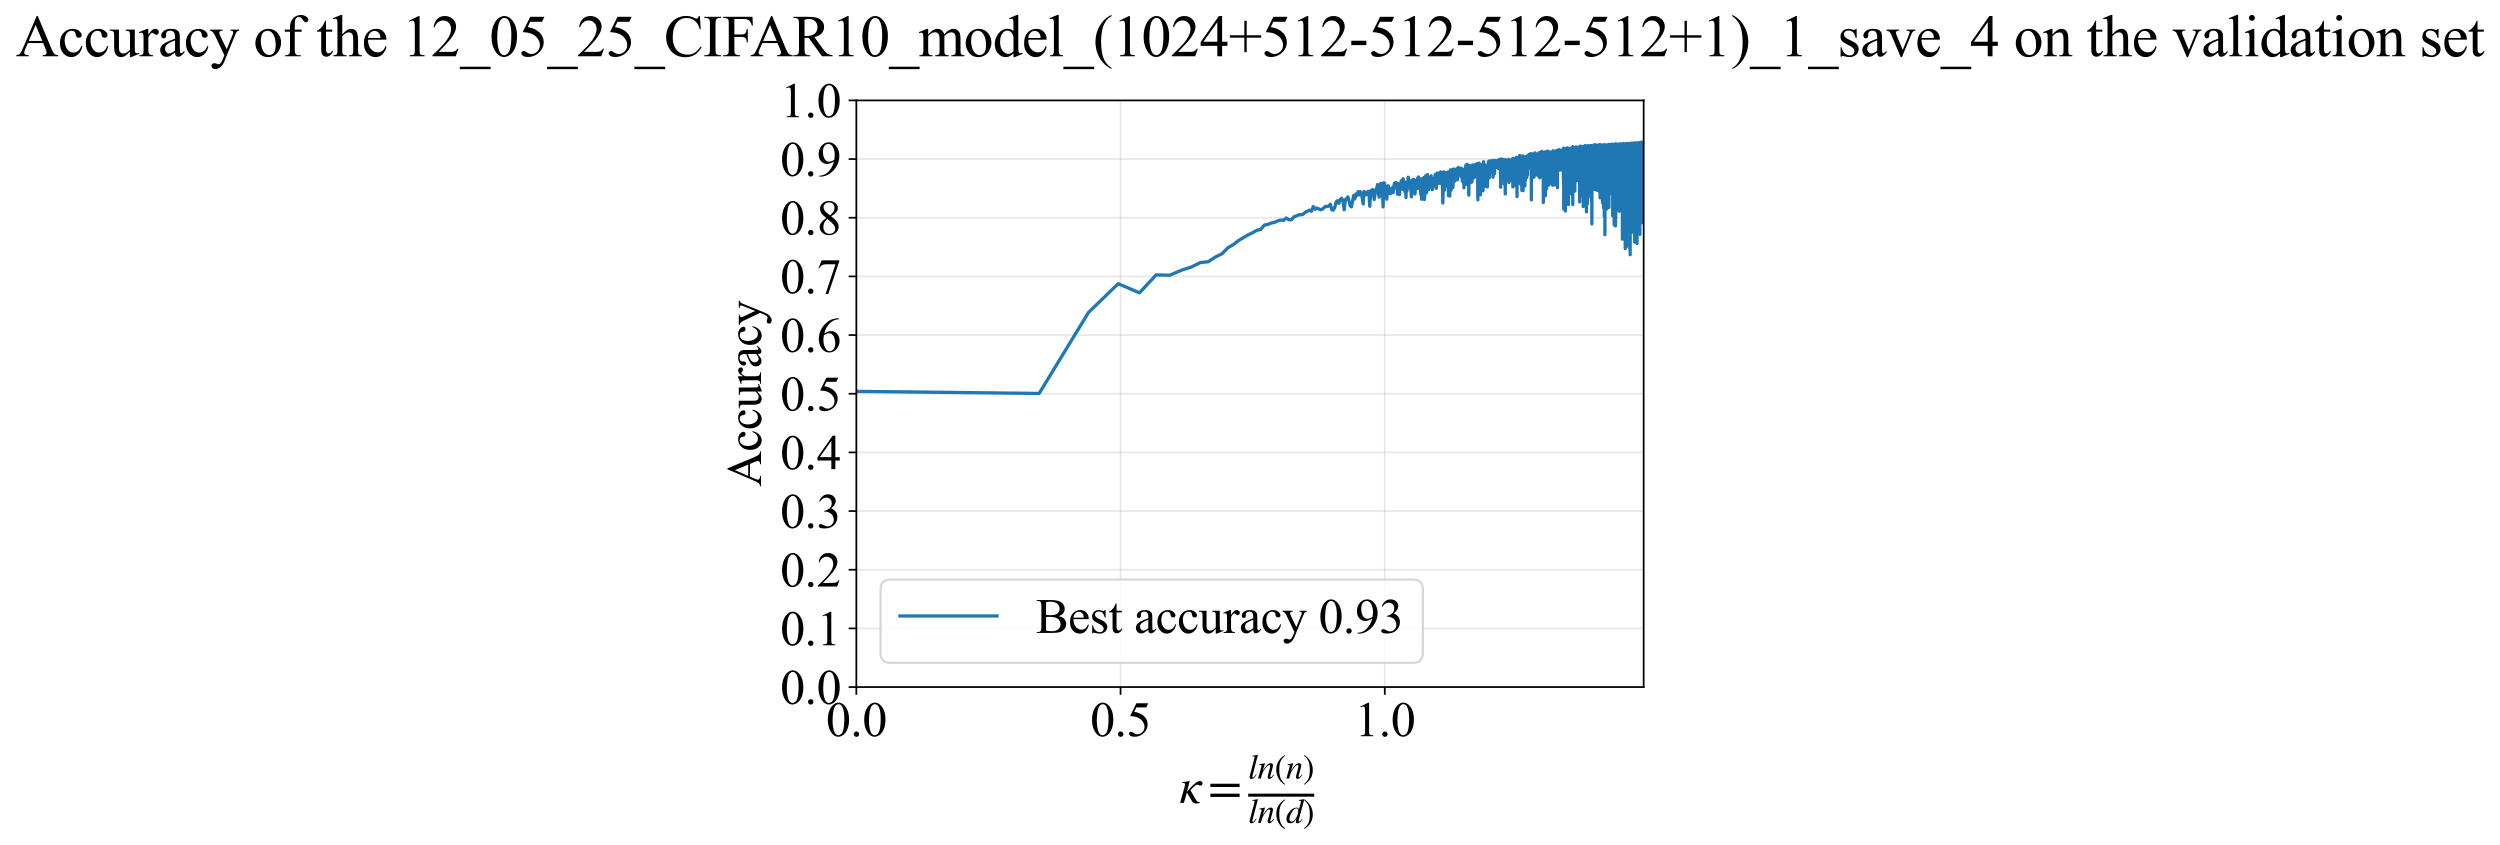 <?xml version="1.0" encoding="utf-8" standalone="no"?>
<!DOCTYPE svg PUBLIC "-//W3C//DTD SVG 1.1//EN"
  "http://www.w3.org/Graphics/SVG/1.1/DTD/svg11.dtd">
<svg xmlns:xlink="http://www.w3.org/1999/xlink" width="1133.97pt" height="383.266pt" viewBox="0 0 1133.97 383.266" xmlns="http://www.w3.org/2000/svg" version="1.1">
 <defs>
  <style type="text/css">*{stroke-linejoin: round; stroke-linecap: butt}</style>
 </defs>
 <g id="figure_1">
  <g id="patch_1">
   <path d="M -0 383.266 
L 1133.97 383.266 
L 1133.97 0 
L -0 0 
z
" style="fill: #ffffff"/>
  </g>
  <g id="axes_1">
   <g id="patch_2">
    <path d="M 388.425 311.644 
L 745.545 311.644 
L 745.545 45.532 
L 388.425 45.532 
z
" style="fill: #ffffff"/>
   </g>
   <g id="matplotlib.axis_1">
    <g id="xtick_1">
     <g id="line2d_1">
      <path d="M 388.425 311.644 
L 388.425 45.532 
" clip-path="url(#pa222603278)" style="fill: none; stroke: #b0b0b0; stroke-opacity: 0.3; stroke-width: 0.8; stroke-linecap: square"/>
     </g>
     <g id="line2d_2">
      <defs>
       <path id="m2dfaf7ecc8" d="M 0 0 
L 0 3.5 
" style="stroke: #000000; stroke-width: 0.8"/>
      </defs>
      <g>
       <use xlink:href="#m2dfaf7ecc8" x="388.425" y="311.644" style="stroke: #000000; stroke-width: 0.8"/>
      </g>
     </g>
     <g id="text_1">
      <!-- 0.0 -->
      <g transform="translate(374.675 333.92) scale(0.22 -0.22)">
       <defs>
        <path id="TimesNewRomanPSMT-30" d="M 231 2094 
Q 231 2819 450 3342 
Q 669 3866 1031 4122 
Q 1313 4325 1613 4325 
Q 2100 4325 2488 3828 
Q 2972 3213 2972 2159 
Q 2972 1422 2759 906 
Q 2547 391 2217 158 
Q 1888 -75 1581 -75 
Q 975 -75 572 641 
Q 231 1244 231 2094 
z
M 844 2016 
Q 844 1141 1059 588 
Q 1238 122 1591 122 
Q 1759 122 1940 273 
Q 2122 425 2216 781 
Q 2359 1319 2359 2297 
Q 2359 3022 2209 3506 
Q 2097 3866 1919 4016 
Q 1791 4119 1609 4119 
Q 1397 4119 1231 3928 
Q 1006 3669 925 3112 
Q 844 2556 844 2016 
z
" transform="scale(0.016)"/>
        <path id="TimesNewRomanPSMT-2e" d="M 800 606 
Q 947 606 1047 504 
Q 1147 403 1147 259 
Q 1147 116 1045 14 
Q 944 -88 800 -88 
Q 656 -88 554 14 
Q 453 116 453 259 
Q 453 406 554 506 
Q 656 606 800 606 
z
" transform="scale(0.016)"/>
       </defs>
       <use xlink:href="#TimesNewRomanPSMT-30"/>
       <use xlink:href="#TimesNewRomanPSMT-2e" transform="translate(50 0)"/>
       <use xlink:href="#TimesNewRomanPSMT-30" transform="translate(75 0)"/>
      </g>
     </g>
    </g>
    <g id="xtick_2">
     <g id="line2d_3">
      <path d="M 508.273 311.644 
L 508.273 45.532 
" clip-path="url(#pa222603278)" style="fill: none; stroke: #b0b0b0; stroke-opacity: 0.3; stroke-width: 0.8; stroke-linecap: square"/>
     </g>
     <g id="line2d_4">
      <g>
       <use xlink:href="#m2dfaf7ecc8" x="508.273" y="311.644" style="stroke: #000000; stroke-width: 0.8"/>
      </g>
     </g>
     <g id="text_2">
      <!-- 0.5 -->
      <g transform="translate(494.523 333.92) scale(0.22 -0.22)">
       <defs>
        <path id="TimesNewRomanPSMT-35" d="M 2778 4238 
L 2534 3706 
L 1259 3706 
L 981 3138 
Q 1809 3016 2294 2522 
Q 2709 2097 2709 1522 
Q 2709 1188 2573 903 
Q 2438 619 2231 419 
Q 2025 219 1772 97 
Q 1413 -75 1034 -75 
Q 653 -75 479 54 
Q 306 184 306 341 
Q 306 428 378 495 
Q 450 563 559 563 
Q 641 563 702 538 
Q 763 513 909 409 
Q 1144 247 1384 247 
Q 1750 247 2026 523 
Q 2303 800 2303 1197 
Q 2303 1581 2056 1914 
Q 1809 2247 1375 2428 
Q 1034 2569 447 2591 
L 1259 4238 
L 2778 4238 
z
" transform="scale(0.016)"/>
       </defs>
       <use xlink:href="#TimesNewRomanPSMT-30"/>
       <use xlink:href="#TimesNewRomanPSMT-2e" transform="translate(50 0)"/>
       <use xlink:href="#TimesNewRomanPSMT-35" transform="translate(75 0)"/>
      </g>
     </g>
    </g>
    <g id="xtick_3">
     <g id="line2d_5">
      <path d="M 628.12 311.644 
L 628.12 45.532 
" clip-path="url(#pa222603278)" style="fill: none; stroke: #b0b0b0; stroke-opacity: 0.3; stroke-width: 0.8; stroke-linecap: square"/>
     </g>
     <g id="line2d_6">
      <g>
       <use xlink:href="#m2dfaf7ecc8" x="628.12" y="311.644" style="stroke: #000000; stroke-width: 0.8"/>
      </g>
     </g>
     <g id="text_3">
      <!-- 1.0 -->
      <g transform="translate(614.37 333.92) scale(0.22 -0.22)">
       <defs>
        <path id="TimesNewRomanPSMT-31" d="M 750 3822 
L 1781 4325 
L 1884 4325 
L 1884 747 
Q 1884 391 1914 303 
Q 1944 216 2037 169 
Q 2131 122 2419 116 
L 2419 0 
L 825 0 
L 825 116 
Q 1125 122 1212 167 
Q 1300 213 1334 289 
Q 1369 366 1369 747 
L 1369 3034 
Q 1369 3497 1338 3628 
Q 1316 3728 1258 3775 
Q 1200 3822 1119 3822 
Q 1003 3822 797 3725 
L 750 3822 
z
" transform="scale(0.016)"/>
       </defs>
       <use xlink:href="#TimesNewRomanPSMT-31"/>
       <use xlink:href="#TimesNewRomanPSMT-2e" transform="translate(50 0)"/>
       <use xlink:href="#TimesNewRomanPSMT-30" transform="translate(75 0)"/>
      </g>
     </g>
    </g>
    <g id="text_4">
     <!-- $\kappa  = \frac{ln(n)}{ln(d)}$ -->
     <g transform="translate(534.975 364.186) scale(0.22 -0.22)">
      <defs>
       <path id="STIXGeneral-Italic-3ba" d="M 979 1440 
L 998 1446 
Q 1850 2541 2464 2790 
Q 2547 2822 2630 2822 
Q 2797 2822 2886 2736 
Q 2976 2650 2976 2522 
Q 2976 2387 2893 2307 
Q 2810 2227 2682 2227 
Q 2605 2227 2502 2288 
Q 2400 2349 2336 2349 
Q 2170 2349 1990 2205 
Q 1811 2061 1414 1645 
L 2042 544 
Q 2202 262 2310 182 
Q 2419 102 2624 102 
L 2624 0 
Q 2374 -83 2182 -83 
Q 1786 -83 1555 326 
L 960 1350 
L 576 0 
L 90 0 
L 640 1978 
Q 730 2317 730 2406 
Q 730 2560 518 2560 
L 339 2560 
L 339 2650 
Q 678 2694 1306 2822 
L 1325 2803 
L 979 1440 
z
" transform="scale(0.016)"/>
       <path id="STIXGeneral-Regular-3d" d="M 4077 2048 
L 307 2048 
L 307 2470 
L 4077 2470 
L 4077 2048 
z
M 4077 768 
L 307 768 
L 307 1190 
L 4077 1190 
L 4077 768 
z
" transform="scale(0.016)"/>
       <path id="STIXGeneral-Italic-6c" d="M 1786 4339 
L 806 595 
Q 755 410 755 320 
Q 755 205 864 205 
Q 1037 205 1293 570 
L 1453 794 
L 1542 730 
Q 1254 275 1046 102 
Q 838 -70 576 -70 
Q 262 -70 262 288 
Q 262 397 288 480 
L 1165 3834 
Q 1184 3898 1184 3955 
Q 1184 4096 870 4096 
L 755 4096 
L 755 4198 
Q 1203 4250 1747 4371 
L 1786 4339 
z
" transform="scale(0.016)"/>
       <path id="STIXGeneral-Italic-6e" d="M 2944 749 
L 3034 666 
Q 2707 218 2534 80 
Q 2362 -58 2138 -58 
Q 2010 -58 1923 28 
Q 1837 115 1837 288 
Q 1837 390 1939 768 
L 2221 1805 
Q 2310 2150 2310 2310 
Q 2310 2496 2157 2496 
Q 1971 2496 1750 2275 
Q 1530 2054 1210 1587 
Q 998 1274 899 1024 
Q 800 774 570 0 
L 90 0 
L 704 2240 
Q 717 2304 717 2349 
Q 717 2445 630 2480 
Q 544 2515 301 2522 
L 301 2624 
Q 550 2675 857 2729 
Q 1165 2784 1338 2822 
L 1363 2810 
L 934 1414 
Q 1408 2170 1753 2496 
Q 2099 2822 2413 2822 
Q 2611 2822 2720 2716 
Q 2829 2611 2829 2432 
Q 2829 2272 2765 2048 
L 2406 749 
Q 2317 429 2317 358 
Q 2317 243 2419 243 
Q 2541 243 2810 582 
Q 2854 634 2944 749 
z
" transform="scale(0.016)"/>
       <path id="STIXGeneral-Regular-28" d="M 1946 -1030 
L 1869 -1133 
Q 1126 -710 716 32 
Q 307 774 307 1613 
Q 307 3386 1888 4326 
L 1946 4224 
Q 1293 3667 1075 3126 
Q 858 2586 858 1632 
Q 858 685 1082 96 
Q 1306 -493 1946 -1030 
z
" transform="scale(0.016)"/>
       <path id="STIXGeneral-Regular-29" d="M 186 4224 
L 262 4326 
Q 992 3891 1408 3148 
Q 1824 2406 1824 1581 
Q 1824 -166 243 -1133 
L 186 -1030 
Q 845 -486 1059 54 
Q 1274 595 1274 1562 
Q 1274 2534 1059 3120 
Q 845 3706 186 4224 
z
" transform="scale(0.016)"/>
       <path id="STIXGeneral-Italic-64" d="M 3334 4371 
L 3373 4333 
L 3123 3360 
L 2739 1958 
Q 2323 429 2323 384 
Q 2323 256 2438 256 
Q 2522 256 2614 336 
Q 2707 416 2963 710 
L 3040 646 
Q 2547 -83 2099 -83 
Q 1978 -83 1907 -6 
Q 1837 70 1837 205 
Q 1837 397 1920 774 
Q 1645 307 1379 118 
Q 1114 -70 781 -70 
Q 461 -70 278 125 
Q 96 320 96 678 
Q 96 1440 713 2131 
Q 1331 2822 1965 2822 
Q 2163 2822 2256 2732 
Q 2349 2643 2381 2451 
L 2387 2451 
L 2675 3494 
Q 2765 3808 2765 3949 
Q 2765 4051 2694 4076 
Q 2624 4102 2355 4115 
L 2355 4224 
Q 2848 4269 3334 4371 
z
M 2278 2310 
Q 2278 2477 2185 2576 
Q 2093 2675 1978 2675 
Q 1677 2675 1395 2381 
Q 1075 2042 864 1571 
Q 653 1101 653 704 
Q 653 486 752 361 
Q 851 237 1024 237 
Q 1312 237 1606 550 
Q 1901 864 2089 1350 
Q 2278 1837 2278 2310 
z
" transform="scale(0.016)"/>
      </defs>
      <use xlink:href="#STIXGeneral-Italic-3ba" transform="translate(0 0.003)"/>
      <use xlink:href="#STIXGeneral-Regular-3d" transform="translate(58.84 0.003)"/>
      <use xlink:href="#STIXGeneral-Italic-6c" transform="translate(141.78 50.192) scale(0.7)"/>
      <use xlink:href="#STIXGeneral-Italic-6e" transform="translate(161.24 50.192) scale(0.7)"/>
      <use xlink:href="#STIXGeneral-Regular-28" transform="translate(196.24 50.192) scale(0.7)"/>
      <use xlink:href="#STIXGeneral-Italic-6e" transform="translate(219.55 50.192) scale(0.7)"/>
      <use xlink:href="#STIXGeneral-Regular-29" transform="translate(254.55 50.192) scale(0.7)"/>
      <use xlink:href="#STIXGeneral-Italic-6c" transform="translate(141.78 -41.258) scale(0.7)"/>
      <use xlink:href="#STIXGeneral-Italic-6e" transform="translate(161.24 -41.258) scale(0.7)"/>
      <use xlink:href="#STIXGeneral-Regular-28" transform="translate(196.24 -41.258) scale(0.7)"/>
      <use xlink:href="#STIXGeneral-Italic-64" transform="translate(219.55 -41.258) scale(0.7)"/>
      <use xlink:href="#STIXGeneral-Regular-29" transform="translate(254.55 -41.258) scale(0.7)"/>
      <path d="M 141.78 12.8 
L 141.78 19.05 
L 277.86 19.05 
L 277.86 12.8 
L 141.78 12.8 
z
"/>
     </g>
    </g>
   </g>
   <g id="matplotlib.axis_2">
    <g id="ytick_1">
     <g id="line2d_7">
      <path d="M 388.425 311.644 
L 745.545 311.644 
" clip-path="url(#pa222603278)" style="fill: none; stroke: #b0b0b0; stroke-opacity: 0.3; stroke-width: 0.8; stroke-linecap: square"/>
     </g>
     <g id="line2d_8">
      <defs>
       <path id="mc0aef4b7cc" d="M 0 0 
L -3.5 0 
" style="stroke: #000000; stroke-width: 0.8"/>
      </defs>
      <g>
       <use xlink:href="#mc0aef4b7cc" x="388.425" y="311.644" style="stroke: #000000; stroke-width: 0.8"/>
      </g>
     </g>
     <g id="text_5">
      <!-- 0.0 -->
      <g transform="translate(353.925 319.282) scale(0.22 -0.22)">
       <use xlink:href="#TimesNewRomanPSMT-30"/>
       <use xlink:href="#TimesNewRomanPSMT-2e" transform="translate(50 0)"/>
       <use xlink:href="#TimesNewRomanPSMT-30" transform="translate(75 0)"/>
      </g>
     </g>
    </g>
    <g id="ytick_2">
     <g id="line2d_9">
      <path d="M 388.425 285.032 
L 745.545 285.032 
" clip-path="url(#pa222603278)" style="fill: none; stroke: #b0b0b0; stroke-opacity: 0.3; stroke-width: 0.8; stroke-linecap: square"/>
     </g>
     <g id="line2d_10">
      <g>
       <use xlink:href="#mc0aef4b7cc" x="388.425" y="285.032" style="stroke: #000000; stroke-width: 0.8"/>
      </g>
     </g>
     <g id="text_6">
      <!-- 0.1 -->
      <g transform="translate(353.925 292.67) scale(0.22 -0.22)">
       <use xlink:href="#TimesNewRomanPSMT-30"/>
       <use xlink:href="#TimesNewRomanPSMT-2e" transform="translate(50 0)"/>
       <use xlink:href="#TimesNewRomanPSMT-31" transform="translate(75 0)"/>
      </g>
     </g>
    </g>
    <g id="ytick_3">
     <g id="line2d_11">
      <path d="M 388.425 258.421 
L 745.545 258.421 
" clip-path="url(#pa222603278)" style="fill: none; stroke: #b0b0b0; stroke-opacity: 0.3; stroke-width: 0.8; stroke-linecap: square"/>
     </g>
     <g id="line2d_12">
      <g>
       <use xlink:href="#mc0aef4b7cc" x="388.425" y="258.421" style="stroke: #000000; stroke-width: 0.8"/>
      </g>
     </g>
     <g id="text_7">
      <!-- 0.2 -->
      <g transform="translate(353.925 266.059) scale(0.22 -0.22)">
       <defs>
        <path id="TimesNewRomanPSMT-32" d="M 2934 816 
L 2638 0 
L 138 0 
L 138 116 
Q 1241 1122 1691 1759 
Q 2141 2397 2141 2925 
Q 2141 3328 1894 3587 
Q 1647 3847 1303 3847 
Q 991 3847 742 3664 
Q 494 3481 375 3128 
L 259 3128 
Q 338 3706 661 4015 
Q 984 4325 1469 4325 
Q 1984 4325 2329 3994 
Q 2675 3663 2675 3213 
Q 2675 2891 2525 2569 
Q 2294 2063 1775 1497 
Q 997 647 803 472 
L 1909 472 
Q 2247 472 2383 497 
Q 2519 522 2628 598 
Q 2738 675 2819 816 
L 2934 816 
z
" transform="scale(0.016)"/>
       </defs>
       <use xlink:href="#TimesNewRomanPSMT-30"/>
       <use xlink:href="#TimesNewRomanPSMT-2e" transform="translate(50 0)"/>
       <use xlink:href="#TimesNewRomanPSMT-32" transform="translate(75 0)"/>
      </g>
     </g>
    </g>
    <g id="ytick_4">
     <g id="line2d_13">
      <path d="M 388.425 231.81 
L 745.545 231.81 
" clip-path="url(#pa222603278)" style="fill: none; stroke: #b0b0b0; stroke-opacity: 0.3; stroke-width: 0.8; stroke-linecap: square"/>
     </g>
     <g id="line2d_14">
      <g>
       <use xlink:href="#mc0aef4b7cc" x="388.425" y="231.81" style="stroke: #000000; stroke-width: 0.8"/>
      </g>
     </g>
     <g id="text_8">
      <!-- 0.3 -->
      <g transform="translate(353.925 239.448) scale(0.22 -0.22)">
       <defs>
        <path id="TimesNewRomanPSMT-33" d="M 325 3431 
Q 506 3859 782 4092 
Q 1059 4325 1472 4325 
Q 1981 4325 2253 3994 
Q 2459 3747 2459 3466 
Q 2459 3003 1878 2509 
Q 2269 2356 2469 2072 
Q 2669 1788 2669 1403 
Q 2669 853 2319 450 
Q 1863 -75 997 -75 
Q 569 -75 414 31 
Q 259 138 259 259 
Q 259 350 332 419 
Q 406 488 509 488 
Q 588 488 669 463 
Q 722 447 909 348 
Q 1097 250 1169 231 
Q 1284 197 1416 197 
Q 1734 197 1970 444 
Q 2206 691 2206 1028 
Q 2206 1275 2097 1509 
Q 2016 1684 1919 1775 
Q 1784 1900 1550 2001 
Q 1316 2103 1072 2103 
L 972 2103 
L 972 2197 
Q 1219 2228 1467 2375 
Q 1716 2522 1828 2728 
Q 1941 2934 1941 3181 
Q 1941 3503 1739 3701 
Q 1538 3900 1238 3900 
Q 753 3900 428 3381 
L 325 3431 
z
" transform="scale(0.016)"/>
       </defs>
       <use xlink:href="#TimesNewRomanPSMT-30"/>
       <use xlink:href="#TimesNewRomanPSMT-2e" transform="translate(50 0)"/>
       <use xlink:href="#TimesNewRomanPSMT-33" transform="translate(75 0)"/>
      </g>
     </g>
    </g>
    <g id="ytick_5">
     <g id="line2d_15">
      <path d="M 388.425 205.199 
L 745.545 205.199 
" clip-path="url(#pa222603278)" style="fill: none; stroke: #b0b0b0; stroke-opacity: 0.3; stroke-width: 0.8; stroke-linecap: square"/>
     </g>
     <g id="line2d_16">
      <g>
       <use xlink:href="#mc0aef4b7cc" x="388.425" y="205.199" style="stroke: #000000; stroke-width: 0.8"/>
      </g>
     </g>
     <g id="text_9">
      <!-- 0.4 -->
      <g transform="translate(353.925 212.837) scale(0.22 -0.22)">
       <defs>
        <path id="TimesNewRomanPSMT-34" d="M 2978 1563 
L 2978 1119 
L 2409 1119 
L 2409 0 
L 1894 0 
L 1894 1119 
L 100 1119 
L 100 1519 
L 2066 4325 
L 2409 4325 
L 2409 1563 
L 2978 1563 
z
M 1894 1563 
L 1894 3666 
L 406 1563 
L 1894 1563 
z
" transform="scale(0.016)"/>
       </defs>
       <use xlink:href="#TimesNewRomanPSMT-30"/>
       <use xlink:href="#TimesNewRomanPSMT-2e" transform="translate(50 0)"/>
       <use xlink:href="#TimesNewRomanPSMT-34" transform="translate(75 0)"/>
      </g>
     </g>
    </g>
    <g id="ytick_6">
     <g id="line2d_17">
      <path d="M 388.425 178.588 
L 745.545 178.588 
" clip-path="url(#pa222603278)" style="fill: none; stroke: #b0b0b0; stroke-opacity: 0.3; stroke-width: 0.8; stroke-linecap: square"/>
     </g>
     <g id="line2d_18">
      <g>
       <use xlink:href="#mc0aef4b7cc" x="388.425" y="178.588" style="stroke: #000000; stroke-width: 0.8"/>
      </g>
     </g>
     <g id="text_10">
      <!-- 0.5 -->
      <g transform="translate(353.925 186.226) scale(0.22 -0.22)">
       <use xlink:href="#TimesNewRomanPSMT-30"/>
       <use xlink:href="#TimesNewRomanPSMT-2e" transform="translate(50 0)"/>
       <use xlink:href="#TimesNewRomanPSMT-35" transform="translate(75 0)"/>
      </g>
     </g>
    </g>
    <g id="ytick_7">
     <g id="line2d_19">
      <path d="M 388.425 151.976 
L 745.545 151.976 
" clip-path="url(#pa222603278)" style="fill: none; stroke: #b0b0b0; stroke-opacity: 0.3; stroke-width: 0.8; stroke-linecap: square"/>
     </g>
     <g id="line2d_20">
      <g>
       <use xlink:href="#mc0aef4b7cc" x="388.425" y="151.976" style="stroke: #000000; stroke-width: 0.8"/>
      </g>
     </g>
     <g id="text_11">
      <!-- 0.6 -->
      <g transform="translate(353.925 159.614) scale(0.22 -0.22)">
       <defs>
        <path id="TimesNewRomanPSMT-36" d="M 2869 4325 
L 2869 4209 
Q 2456 4169 2195 4045 
Q 1934 3922 1679 3669 
Q 1425 3416 1258 3105 
Q 1091 2794 978 2366 
Q 1428 2675 1881 2675 
Q 2316 2675 2634 2325 
Q 2953 1975 2953 1425 
Q 2953 894 2631 456 
Q 2244 -75 1606 -75 
Q 1172 -75 869 213 
Q 275 772 275 1663 
Q 275 2231 503 2743 
Q 731 3256 1154 3653 
Q 1578 4050 1965 4187 
Q 2353 4325 2688 4325 
L 2869 4325 
z
M 925 2138 
Q 869 1716 869 1456 
Q 869 1156 980 804 
Q 1091 453 1309 247 
Q 1469 100 1697 100 
Q 1969 100 2183 356 
Q 2397 613 2397 1088 
Q 2397 1622 2184 2012 
Q 1972 2403 1581 2403 
Q 1463 2403 1327 2353 
Q 1191 2303 925 2138 
z
" transform="scale(0.016)"/>
       </defs>
       <use xlink:href="#TimesNewRomanPSMT-30"/>
       <use xlink:href="#TimesNewRomanPSMT-2e" transform="translate(50 0)"/>
       <use xlink:href="#TimesNewRomanPSMT-36" transform="translate(75 0)"/>
      </g>
     </g>
    </g>
    <g id="ytick_8">
     <g id="line2d_21">
      <path d="M 388.425 125.365 
L 745.545 125.365 
" clip-path="url(#pa222603278)" style="fill: none; stroke: #b0b0b0; stroke-opacity: 0.3; stroke-width: 0.8; stroke-linecap: square"/>
     </g>
     <g id="line2d_22">
      <g>
       <use xlink:href="#mc0aef4b7cc" x="388.425" y="125.365" style="stroke: #000000; stroke-width: 0.8"/>
      </g>
     </g>
     <g id="text_12">
      <!-- 0.7 -->
      <g transform="translate(353.925 133.003) scale(0.22 -0.22)">
       <defs>
        <path id="TimesNewRomanPSMT-37" d="M 644 4238 
L 2916 4238 
L 2916 4119 
L 1503 -88 
L 1153 -88 
L 2419 3728 
L 1253 3728 
Q 900 3728 750 3644 
Q 488 3500 328 3200 
L 238 3234 
L 644 4238 
z
" transform="scale(0.016)"/>
       </defs>
       <use xlink:href="#TimesNewRomanPSMT-30"/>
       <use xlink:href="#TimesNewRomanPSMT-2e" transform="translate(50 0)"/>
       <use xlink:href="#TimesNewRomanPSMT-37" transform="translate(75 0)"/>
      </g>
     </g>
    </g>
    <g id="ytick_9">
     <g id="line2d_23">
      <path d="M 388.425 98.754 
L 745.545 98.754 
" clip-path="url(#pa222603278)" style="fill: none; stroke: #b0b0b0; stroke-opacity: 0.3; stroke-width: 0.8; stroke-linecap: square"/>
     </g>
     <g id="line2d_24">
      <g>
       <use xlink:href="#mc0aef4b7cc" x="388.425" y="98.754" style="stroke: #000000; stroke-width: 0.8"/>
      </g>
     </g>
     <g id="text_13">
      <!-- 0.8 -->
      <g transform="translate(353.925 106.392) scale(0.22 -0.22)">
       <defs>
        <path id="TimesNewRomanPSMT-38" d="M 1228 2134 
Q 725 2547 579 2797 
Q 434 3047 434 3316 
Q 434 3728 753 4026 
Q 1072 4325 1600 4325 
Q 2113 4325 2425 4047 
Q 2738 3769 2738 3413 
Q 2738 3175 2569 2928 
Q 2400 2681 1866 2347 
Q 2416 1922 2594 1678 
Q 2831 1359 2831 1006 
Q 2831 559 2490 242 
Q 2150 -75 1597 -75 
Q 994 -75 656 303 
Q 388 606 388 966 
Q 388 1247 577 1523 
Q 766 1800 1228 2134 
z
M 1719 2469 
Q 2094 2806 2194 3001 
Q 2294 3197 2294 3444 
Q 2294 3772 2109 3958 
Q 1925 4144 1606 4144 
Q 1288 4144 1088 3959 
Q 888 3775 888 3528 
Q 888 3366 970 3203 
Q 1053 3041 1206 2894 
L 1719 2469 
z
M 1375 2016 
Q 1116 1797 991 1539 
Q 866 1281 866 981 
Q 866 578 1086 336 
Q 1306 94 1647 94 
Q 1984 94 2187 284 
Q 2391 475 2391 747 
Q 2391 972 2272 1150 
Q 2050 1481 1375 2016 
z
" transform="scale(0.016)"/>
       </defs>
       <use xlink:href="#TimesNewRomanPSMT-30"/>
       <use xlink:href="#TimesNewRomanPSMT-2e" transform="translate(50 0)"/>
       <use xlink:href="#TimesNewRomanPSMT-38" transform="translate(75 0)"/>
      </g>
     </g>
    </g>
    <g id="ytick_10">
     <g id="line2d_25">
      <path d="M 388.425 72.143 
L 745.545 72.143 
" clip-path="url(#pa222603278)" style="fill: none; stroke: #b0b0b0; stroke-opacity: 0.3; stroke-width: 0.8; stroke-linecap: square"/>
     </g>
     <g id="line2d_26">
      <g>
       <use xlink:href="#mc0aef4b7cc" x="388.425" y="72.143" style="stroke: #000000; stroke-width: 0.8"/>
      </g>
     </g>
     <g id="text_14">
      <!-- 0.9 -->
      <g transform="translate(353.925 79.781) scale(0.22 -0.22)">
       <defs>
        <path id="TimesNewRomanPSMT-39" d="M 338 -88 
L 338 28 
Q 744 34 1094 217 
Q 1444 400 1770 856 
Q 2097 1313 2225 1859 
Q 1734 1544 1338 1544 
Q 891 1544 572 1889 
Q 253 2234 253 2806 
Q 253 3363 572 3797 
Q 956 4325 1575 4325 
Q 2097 4325 2469 3894 
Q 2925 3359 2925 2575 
Q 2925 1869 2578 1258 
Q 2231 647 1613 244 
Q 1109 -88 516 -88 
L 338 -88 
z
M 2275 2091 
Q 2331 2497 2331 2741 
Q 2331 3044 2228 3395 
Q 2125 3747 1936 3934 
Q 1747 4122 1506 4122 
Q 1228 4122 1018 3872 
Q 809 3622 809 3128 
Q 809 2469 1088 2097 
Q 1291 1828 1588 1828 
Q 1731 1828 1928 1897 
Q 2125 1966 2275 2091 
z
" transform="scale(0.016)"/>
       </defs>
       <use xlink:href="#TimesNewRomanPSMT-30"/>
       <use xlink:href="#TimesNewRomanPSMT-2e" transform="translate(50 0)"/>
       <use xlink:href="#TimesNewRomanPSMT-39" transform="translate(75 0)"/>
      </g>
     </g>
    </g>
    <g id="ytick_11">
     <g id="line2d_27">
      <path d="M 388.425 45.532 
L 745.545 45.532 
" clip-path="url(#pa222603278)" style="fill: none; stroke: #b0b0b0; stroke-opacity: 0.3; stroke-width: 0.8; stroke-linecap: square"/>
     </g>
     <g id="line2d_28">
      <g>
       <use xlink:href="#mc0aef4b7cc" x="388.425" y="45.532" style="stroke: #000000; stroke-width: 0.8"/>
      </g>
     </g>
     <g id="text_15">
      <!-- 1.0 -->
      <g transform="translate(353.925 53.17) scale(0.22 -0.22)">
       <use xlink:href="#TimesNewRomanPSMT-31"/>
       <use xlink:href="#TimesNewRomanPSMT-2e" transform="translate(50 0)"/>
       <use xlink:href="#TimesNewRomanPSMT-30" transform="translate(75 0)"/>
      </g>
     </g>
    </g>
    <g id="text_16">
     <!-- Accuracy -->
     <g transform="translate(345.178 220.726) rotate(-90) scale(0.22 -0.22)">
      <defs>
       <path id="TimesNewRomanPSMT-41" d="M 2928 1419 
L 1288 1419 
L 1000 750 
Q 894 503 894 381 
Q 894 284 986 211 
Q 1078 138 1384 116 
L 1384 0 
L 50 0 
L 50 116 
Q 316 163 394 238 
Q 553 388 747 847 
L 2238 4334 
L 2347 4334 
L 3822 809 
Q 4000 384 4145 257 
Q 4291 131 4550 116 
L 4550 0 
L 2878 0 
L 2878 116 
Q 3131 128 3220 200 
Q 3309 272 3309 375 
Q 3309 513 3184 809 
L 2928 1419 
z
M 2841 1650 
L 2122 3363 
L 1384 1650 
L 2841 1650 
z
" transform="scale(0.016)"/>
       <path id="TimesNewRomanPSMT-63" d="M 2631 1088 
Q 2516 522 2178 217 
Q 1841 -88 1431 -88 
Q 944 -88 581 321 
Q 219 731 219 1428 
Q 219 2103 620 2525 
Q 1022 2947 1584 2947 
Q 2006 2947 2278 2723 
Q 2550 2500 2550 2259 
Q 2550 2141 2473 2067 
Q 2397 1994 2259 1994 
Q 2075 1994 1981 2113 
Q 1928 2178 1911 2362 
Q 1894 2547 1784 2644 
Q 1675 2738 1481 2738 
Q 1169 2738 978 2506 
Q 725 2200 725 1697 
Q 725 1184 976 792 
Q 1228 400 1656 400 
Q 1963 400 2206 609 
Q 2378 753 2541 1131 
L 2631 1088 
z
" transform="scale(0.016)"/>
       <path id="TimesNewRomanPSMT-75" d="M 2709 2863 
L 2709 1128 
Q 2709 631 2732 520 
Q 2756 409 2807 365 
Q 2859 322 2928 322 
Q 3025 322 3147 375 
L 3191 266 
L 2334 -88 
L 2194 -88 
L 2194 519 
Q 1825 119 1631 15 
Q 1438 -88 1222 -88 
Q 981 -88 804 51 
Q 628 191 559 409 
Q 491 628 491 1028 
L 491 2306 
Q 491 2509 447 2587 
Q 403 2666 317 2708 
Q 231 2750 6 2747 
L 6 2863 
L 1009 2863 
L 1009 947 
Q 1009 547 1148 422 
Q 1288 297 1484 297 
Q 1619 297 1789 381 
Q 1959 466 2194 703 
L 2194 2325 
Q 2194 2569 2105 2655 
Q 2016 2741 1734 2747 
L 1734 2863 
L 2709 2863 
z
" transform="scale(0.016)"/>
       <path id="TimesNewRomanPSMT-72" d="M 1038 2947 
L 1038 2303 
Q 1397 2947 1775 2947 
Q 1947 2947 2059 2842 
Q 2172 2738 2172 2600 
Q 2172 2478 2090 2393 
Q 2009 2309 1897 2309 
Q 1788 2309 1652 2417 
Q 1516 2525 1450 2525 
Q 1394 2525 1328 2463 
Q 1188 2334 1038 2041 
L 1038 669 
Q 1038 431 1097 309 
Q 1138 225 1241 169 
Q 1344 113 1538 113 
L 1538 0 
L 72 0 
L 72 113 
Q 291 113 397 181 
Q 475 231 506 341 
Q 522 394 522 644 
L 522 1753 
Q 522 2253 501 2348 
Q 481 2444 426 2487 
Q 372 2531 291 2531 
Q 194 2531 72 2484 
L 41 2597 
L 906 2947 
L 1038 2947 
z
" transform="scale(0.016)"/>
       <path id="TimesNewRomanPSMT-61" d="M 1822 413 
Q 1381 72 1269 19 
Q 1100 -59 909 -59 
Q 613 -59 420 144 
Q 228 347 228 678 
Q 228 888 322 1041 
Q 450 1253 767 1440 
Q 1084 1628 1822 1897 
L 1822 2009 
Q 1822 2438 1686 2597 
Q 1550 2756 1291 2756 
Q 1094 2756 978 2650 
Q 859 2544 859 2406 
L 866 2225 
Q 866 2081 792 2003 
Q 719 1925 600 1925 
Q 484 1925 411 2006 
Q 338 2088 338 2228 
Q 338 2497 613 2722 
Q 888 2947 1384 2947 
Q 1766 2947 2009 2819 
Q 2194 2722 2281 2516 
Q 2338 2381 2338 1966 
L 2338 994 
Q 2338 584 2353 492 
Q 2369 400 2405 369 
Q 2441 338 2488 338 
Q 2538 338 2575 359 
Q 2641 400 2828 588 
L 2828 413 
Q 2478 -56 2159 -56 
Q 2006 -56 1915 50 
Q 1825 156 1822 413 
z
M 1822 616 
L 1822 1706 
Q 1350 1519 1213 1441 
Q 966 1303 859 1153 
Q 753 1003 753 825 
Q 753 600 887 451 
Q 1022 303 1197 303 
Q 1434 303 1822 616 
z
" transform="scale(0.016)"/>
       <path id="TimesNewRomanPSMT-79" d="M 38 2863 
L 1372 2863 
L 1372 2747 
L 1306 2747 
Q 1166 2747 1095 2686 
Q 1025 2625 1025 2534 
Q 1025 2413 1128 2197 
L 1825 753 
L 2466 2334 
Q 2519 2463 2519 2588 
Q 2519 2644 2497 2672 
Q 2472 2706 2419 2726 
Q 2366 2747 2231 2747 
L 2231 2863 
L 3163 2863 
L 3163 2747 
Q 3047 2734 2984 2696 
Q 2922 2659 2847 2556 
Q 2819 2513 2741 2316 
L 1575 -541 
Q 1406 -956 1132 -1168 
Q 859 -1381 606 -1381 
Q 422 -1381 303 -1275 
Q 184 -1169 184 -1031 
Q 184 -900 270 -820 
Q 356 -741 506 -741 
Q 609 -741 788 -809 
Q 913 -856 944 -856 
Q 1038 -856 1148 -759 
Q 1259 -663 1372 -384 
L 1575 113 
L 547 2272 
Q 500 2369 397 2513 
Q 319 2622 269 2659 
Q 197 2709 38 2747 
L 38 2863 
z
" transform="scale(0.016)"/>
      </defs>
      <use xlink:href="#TimesNewRomanPSMT-41"/>
      <use xlink:href="#TimesNewRomanPSMT-63" transform="translate(72.217 0)"/>
      <use xlink:href="#TimesNewRomanPSMT-63" transform="translate(116.602 0)"/>
      <use xlink:href="#TimesNewRomanPSMT-75" transform="translate(160.986 0)"/>
      <use xlink:href="#TimesNewRomanPSMT-72" transform="translate(210.986 0)"/>
      <use xlink:href="#TimesNewRomanPSMT-61" transform="translate(244.287 0)"/>
      <use xlink:href="#TimesNewRomanPSMT-63" transform="translate(288.672 0)"/>
      <use xlink:href="#TimesNewRomanPSMT-79" transform="translate(333.057 0)"/>
     </g>
    </g>
   </g>
   <g id="line2d_29">
    <path d="M 388.425 177.523 
L 471.356 178.454 
L 493.718 141.731 
L 507.186 128.691 
L 516.854 132.816 
L 524.402 124.7 
L 530.593 124.833 
L 535.843 122.571 
L 540.399 121.107 
L 544.425 119.111 
L 548.03 118.712 
L 551.295 116.583 
L 554.278 115.12 
L 557.024 112.326 
L 559.568 110.862 
L 561.937 108.999 
L 566.239 106.471 
L 568.204 105.54 
L 570.064 104.475 
L 571.828 104.076 
L 573.507 102.08 
L 575.109 101.814 
L 576.639 101.149 
L 578.104 100.883 
L 579.51 100.218 
L 580.861 99.818 
L 582.162 99.951 
L 583.415 98.887 
L 584.624 99.685 
L 585.792 99.685 
L 586.922 98.355 
L 588.017 97.956 
L 589.078 97.423 
L 590.107 97.423 
L 591.106 97.157 
L 592.078 96.226 
L 593.023 95.827 
L 593.943 95.294 
L 594.838 95.827 
L 595.712 93.698 
L 596.564 94.895 
L 597.395 94.363 
L 599 95.161 
L 599.775 94.895 
L 601.276 93.565 
L 602.002 93.698 
L 602.714 93.432 
L 603.411 92.633 
L 604.094 95.161 
L 604.765 95.294 
L 605.422 94.097 
L 606.067 91.569 
L 606.701 91.037 
L 607.323 92.234 
L 607.934 90.371 
L 608.534 89.972 
L 609.124 90.904 
L 609.704 95.161 
L 610.275 90.504 
L 610.836 90.105 
L 611.389 89.307 
L 612.468 93.432 
L 612.995 93.831 
L 614.026 88.642 
L 614.53 90.238 
L 615.027 87.976 
L 615.517 88.642 
L 615.999 86.912 
L 616.476 88.376 
L 616.946 86.912 
L 617.409 87.444 
L 617.867 89.706 
L 618.318 92.5 
L 618.764 86.779 
L 619.204 88.242 
L 619.638 88.376 
L 620.491 86.779 
L 620.91 86.912 
L 621.323 93.565 
L 621.732 86.646 
L 622.535 85.981 
L 622.93 87.045 
L 623.32 90.504 
L 623.706 87.71 
L 624.088 85.847 
L 624.466 85.448 
L 624.839 83.719 
L 625.208 87.71 
L 625.574 89.44 
L 626.294 83.186 
L 626.648 83.319 
L 626.999 83.186 
L 627.346 93.831 
L 627.69 82.92 
L 628.03 83.186 
L 628.367 85.182 
L 628.701 86.247 
L 629.032 90.371 
L 629.359 84.65 
L 629.683 84.251 
L 630.323 87.71 
L 630.639 87.843 
L 630.951 87.311 
L 631.261 85.315 
L 631.873 87.444 
L 632.175 84.783 
L 632.474 83.186 
L 632.77 85.182 
L 633.064 82.787 
L 633.356 82.92 
L 633.645 83.852 
L 633.932 88.109 
L 634.216 86.247 
L 634.498 83.319 
L 634.778 88.242 
L 635.056 84.783 
L 635.331 84.916 
L 635.604 81.989 
L 635.875 83.586 
L 636.144 85.847 
L 636.411 81.057 
L 636.676 81.989 
L 637.199 86.912 
L 637.458 82.787 
L 637.715 89.573 
L 637.97 83.586 
L 638.223 86.513 
L 638.724 80.392 
L 638.972 81.59 
L 639.217 84.384 
L 639.462 81.989 
L 639.945 85.847 
L 640.184 89.307 
L 640.658 81.59 
L 640.892 82.388 
L 641.125 81.324 
L 641.356 85.315 
L 641.585 81.723 
L 641.813 87.976 
L 642.04 84.916 
L 642.265 85.714 
L 642.489 84.916 
L 642.711 85.448 
L 642.932 80.924 
L 643.151 84.384 
L 643.369 80.259 
L 643.801 85.448 
L 644.015 81.59 
L 644.228 81.324 
L 644.439 88.242 
L 644.65 81.19 
L 644.858 90.371 
L 645.066 81.19 
L 645.272 80.924 
L 645.477 81.59 
L 645.681 89.706 
L 645.884 80.525 
L 646.085 90.504 
L 646.286 87.843 
L 646.485 81.057 
L 646.683 79.727 
L 647.076 87.444 
L 647.464 79.195 
L 648.039 85.981 
L 648.228 83.186 
L 648.416 83.452 
L 648.604 84.118 
L 648.79 80.658 
L 648.975 80.525 
L 649.16 79.727 
L 649.343 84.517 
L 649.525 84.783 
L 649.707 85.981 
L 650.245 81.057 
L 650.423 82.92 
L 650.6 80.658 
L 650.776 84.384 
L 650.951 79.195 
L 651.125 84.517 
L 651.298 79.328 
L 651.471 85.448 
L 651.813 78.529 
L 651.983 78.795 
L 652.152 83.186 
L 652.32 79.195 
L 652.487 81.856 
L 652.654 82.521 
L 652.82 79.195 
L 652.985 78.263 
L 653.149 83.186 
L 653.312 82.388 
L 653.475 77.997 
L 653.637 78.13 
L 653.798 83.053 
L 653.958 78.13 
L 654.118 78.13 
L 654.277 80.658 
L 654.435 92.101 
L 654.749 82.654 
L 654.905 78.795 
L 655.061 77.997 
L 655.215 86.247 
L 655.523 78.929 
L 655.675 79.461 
L 655.827 83.586 
L 655.978 84.384 
L 656.129 78.396 
L 656.279 80.126 
L 656.428 80.126 
L 656.577 84.251 
L 656.725 78.529 
L 656.872 77.997 
L 657.019 88.775 
L 657.165 79.86 
L 657.311 79.993 
L 657.456 82.255 
L 657.6 88.908 
L 657.887 77.066 
L 658.171 86.38 
L 658.313 79.195 
L 658.454 78.13 
L 658.594 83.985 
L 658.873 76.8 
L 659.011 85.049 
L 659.287 76.933 
L 659.424 79.195 
L 659.56 76.667 
L 659.696 77.465 
L 659.831 82.122 
L 659.966 77.465 
L 660.1 77.066 
L 660.234 78.396 
L 660.5 77.598 
L 660.632 78.529 
L 660.895 76.534 
L 661.025 81.59 
L 661.415 76.001 
L 661.672 78.396 
L 661.799 77.864 
L 661.927 78.263 
L 662.054 79.461 
L 662.18 77.864 
L 662.306 78.396 
L 662.431 76.267 
L 662.556 76.267 
L 662.681 80.126 
L 662.929 76.8 
L 663.052 77.332 
L 663.175 76.534 
L 663.297 82.255 
L 663.419 81.723 
L 663.541 78.795 
L 663.662 82.521 
L 663.782 77.465 
L 663.903 77.199 
L 664.022 85.182 
L 664.142 83.186 
L 664.261 76.933 
L 664.379 79.993 
L 664.85 75.07 
L 664.966 83.586 
L 665.082 76.001 
L 665.198 75.868 
L 665.314 74.538 
L 665.429 83.319 
L 665.543 75.602 
L 665.658 79.993 
L 665.772 75.735 
L 665.885 80.259 
L 665.998 74.937 
L 666.111 77.332 
L 666.223 88.509 
L 666.447 76.8 
L 666.559 75.336 
L 666.67 79.993 
L 666.89 76.267 
L 667 75.602 
L 667.11 82.787 
L 667.328 75.07 
L 667.545 77.731 
L 667.653 82.521 
L 667.974 74.804 
L 668.081 74.937 
L 668.187 76.4 
L 668.293 80.791 
L 668.398 76.001 
L 668.609 77.598 
L 668.713 77.731 
L 668.817 78.13 
L 668.921 77.864 
L 669.128 76.134 
L 669.231 79.594 
L 669.334 74.538 
L 669.437 74.937 
L 669.539 80.259 
L 669.641 75.735 
L 669.843 77.465 
L 669.944 76.134 
L 670.045 76.4 
L 670.145 74.139 
L 670.245 77.598 
L 670.345 90.637 
L 670.445 74.538 
L 670.544 75.602 
L 670.643 77.598 
L 670.938 74.005 
L 671.133 84.517 
L 671.23 84.251 
L 671.327 76.001 
L 671.424 77.997 
L 671.52 88.376 
L 671.617 75.602 
L 671.712 79.993 
L 671.808 77.066 
L 671.999 81.19 
L 672.188 77.997 
L 672.282 78.795 
L 672.376 77.731 
L 672.47 74.405 
L 672.564 76.001 
L 672.657 86.513 
L 672.75 76.8 
L 672.843 81.324 
L 672.936 73.34 
L 673.028 74.538 
L 673.12 83.586 
L 673.303 77.332 
L 673.395 84.65 
L 673.577 78.662 
L 673.667 74.937 
L 673.848 82.787 
L 673.938 77.066 
L 674.027 78.13 
L 674.117 77.598 
L 674.206 81.457 
L 674.384 76.667 
L 674.472 80.126 
L 674.561 78.662 
L 674.649 84.783 
L 674.824 75.735 
L 674.912 80.126 
L 675.086 73.34 
L 675.259 78.929 
L 675.431 73.074 
L 675.517 80.658 
L 675.689 73.739 
L 675.774 75.868 
L 675.859 75.203 
L 675.944 76.001 
L 676.028 72.941 
L 676.113 74.005 
L 676.197 78.13 
L 676.365 73.872 
L 676.448 77.465 
L 676.615 72.941 
L 676.698 73.074 
L 676.863 76.534 
L 676.946 73.473 
L 677.028 73.739 
L 677.11 72.941 
L 677.192 80.392 
L 677.274 72.808 
L 677.355 73.34 
L 677.517 75.469 
L 677.598 75.203 
L 677.679 73.074 
L 677.759 73.473 
L 677.84 78.795 
L 678 72.808 
L 678.079 76.267 
L 678.318 72.941 
L 678.397 74.538 
L 678.475 73.207 
L 678.554 74.671 
L 678.633 72.941 
L 678.711 74.005 
L 678.789 73.872 
L 678.867 72.941 
L 678.945 73.34 
L 679.1 76.001 
L 679.254 73.872 
L 679.331 73.207 
L 679.408 73.739 
L 679.484 72.675 
L 679.561 72.941 
L 679.637 76.4 
L 679.713 75.07 
L 679.789 72.941 
L 679.865 73.739 
L 679.94 72.542 
L 680.091 75.868 
L 680.166 72.276 
L 680.316 76.534 
L 680.39 73.074 
L 680.465 73.34 
L 680.539 73.34 
L 680.613 72.675 
L 680.687 84.916 
L 680.835 72.276 
L 680.908 75.735 
L 680.981 72.143 
L 681.128 75.735 
L 681.2 72.542 
L 681.273 75.469 
L 681.418 72.276 
L 681.49 75.735 
L 681.562 74.671 
L 681.634 73.34 
L 681.706 76.001 
L 681.778 72.276 
L 681.849 72.808 
L 681.921 74.671 
L 681.992 80.791 
L 682.063 74.139 
L 682.134 76.534 
L 682.205 75.336 
L 682.275 83.452 
L 682.486 72.675 
L 682.556 76.534 
L 682.626 74.405 
L 682.696 73.872 
L 682.766 87.976 
L 682.835 72.409 
L 682.905 79.062 
L 683.112 73.739 
L 683.181 81.59 
L 683.249 73.872 
L 683.318 76.933 
L 683.454 72.808 
L 683.591 78.929 
L 683.658 74.804 
L 683.726 75.07 
L 683.794 75.07 
L 683.861 75.735 
L 683.929 74.538 
L 683.996 75.07 
L 684.063 77.997 
L 684.13 72.941 
L 684.197 78.795 
L 684.33 72.276 
L 684.396 82.787 
L 684.529 72.675 
L 684.595 78.263 
L 684.661 75.203 
L 684.726 73.606 
L 684.792 81.989 
L 684.923 72.542 
L 684.988 80.392 
L 685.054 79.328 
L 685.119 74.804 
L 685.184 75.07 
L 685.248 76.667 
L 685.313 73.606 
L 685.378 77.465 
L 685.442 74.405 
L 685.571 79.86 
L 685.635 76.001 
L 685.699 79.993 
L 685.762 79.328 
L 685.89 72.542 
L 686.017 79.328 
L 686.143 71.877 
L 686.206 84.783 
L 686.332 72.01 
L 686.395 80.924 
L 686.52 72.01 
L 686.582 82.654 
L 686.644 72.941 
L 686.706 73.872 
L 686.768 74.671 
L 686.83 77.066 
L 686.954 71.877 
L 687.015 73.207 
L 687.077 81.057 
L 687.138 73.34 
L 687.199 81.856 
L 687.26 74.937 
L 687.322 72.143 
L 687.382 79.727 
L 687.443 78.13 
L 687.504 73.34 
L 687.565 84.384 
L 687.625 75.602 
L 687.685 74.538 
L 687.746 80.924 
L 687.866 71.344 
L 687.926 82.255 
L 687.986 74.139 
L 688.046 71.877 
L 688.105 89.174 
L 688.165 72.675 
L 688.224 76.267 
L 688.343 71.61 
L 688.402 73.207 
L 688.461 75.336 
L 688.579 71.744 
L 688.638 71.877 
L 688.696 78.396 
L 688.813 71.61 
L 688.872 78.662 
L 688.93 72.409 
L 689.046 71.211 
L 689.104 74.804 
L 689.277 70.546 
L 689.335 71.877 
L 689.392 76.4 
L 689.45 70.812 
L 689.507 72.409 
L 689.564 83.452 
L 689.621 73.074 
L 689.678 75.07 
L 689.735 73.207 
L 689.792 72.409 
L 689.849 73.074 
L 689.962 77.997 
L 690.019 72.276 
L 690.131 78.795 
L 690.243 71.078 
L 690.299 86.38 
L 690.355 73.739 
L 690.411 71.477 
L 690.467 74.139 
L 690.522 73.34 
L 690.633 70.679 
L 690.689 81.057 
L 690.744 74.139 
L 690.799 70.945 
L 690.854 86.513 
L 690.909 71.744 
L 690.964 71.61 
L 691.019 82.787 
L 691.074 72.409 
L 691.238 75.868 
L 691.292 72.409 
L 691.346 74.538 
L 691.401 80.791 
L 691.563 71.344 
L 691.617 73.606 
L 691.671 84.384 
L 691.724 71.078 
L 691.778 73.207 
L 691.831 81.856 
L 691.885 71.344 
L 691.992 71.477 
L 692.045 73.074 
L 692.098 78.662 
L 692.151 72.675 
L 692.204 78.396 
L 692.257 73.074 
L 692.31 80.259 
L 692.363 78.929 
L 692.415 72.542 
L 692.468 74.005 
L 692.52 80.525 
L 692.573 72.675 
L 692.625 73.606 
L 692.677 77.598 
L 692.73 74.937 
L 692.782 70.812 
L 692.834 79.328 
L 692.886 70.679 
L 692.938 70.679 
L 693.093 72.542 
L 693.144 70.679 
L 693.196 74.671 
L 693.247 70.546 
L 693.299 70.28 
L 693.35 76.267 
L 693.401 71.477 
L 693.452 70.147 
L 693.503 70.679 
L 693.554 71.211 
L 693.605 70.28 
L 693.656 70.679 
L 693.707 73.34 
L 693.757 71.211 
L 693.808 70.413 
L 693.858 71.877 
L 693.909 71.211 
L 693.959 70.147 
L 694.06 70.28 
L 694.11 75.336 
L 694.16 72.409 
L 694.21 69.748 
L 694.26 72.01 
L 694.31 72.409 
L 694.359 70.014 
L 694.409 74.405 
L 694.459 70.945 
L 694.558 69.881 
L 694.607 90.637 
L 694.657 72.01 
L 694.706 69.881 
L 694.755 71.344 
L 694.804 75.07 
L 694.853 69.748 
L 694.951 70.945 
L 695 72.808 
L 695.049 70.679 
L 695.098 71.877 
L 695.146 77.066 
L 695.195 70.413 
L 695.292 70.014 
L 695.34 70.147 
L 695.389 79.461 
L 695.437 73.074 
L 695.485 71.078 
L 695.629 78.396 
L 695.677 71.744 
L 695.725 73.207 
L 695.773 80.392 
L 695.821 70.812 
L 695.868 72.409 
L 695.916 76.667 
L 695.963 71.877 
L 696.011 73.606 
L 696.058 79.594 
L 696.106 72.01 
L 696.2 69.349 
L 696.247 76.4 
L 696.294 70.147 
L 696.388 70.679 
L 696.435 70.014 
L 696.482 70.147 
L 696.529 70.546 
L 696.575 77.731 
L 696.622 70.014 
L 696.715 73.473 
L 696.761 70.147 
L 696.808 77.997 
L 696.854 71.877 
L 696.9 69.748 
L 696.947 70.413 
L 696.993 72.941 
L 697.039 69.881 
L 697.085 70.413 
L 697.131 76.933 
L 697.177 70.812 
L 697.222 70.014 
L 697.268 70.413 
L 697.314 74.937 
L 697.36 69.881 
L 697.451 70.28 
L 697.496 79.594 
L 697.542 70.546 
L 697.587 70.546 
L 697.632 79.062 
L 697.677 69.881 
L 697.723 69.881 
L 697.813 73.074 
L 697.903 69.615 
L 697.948 72.542 
L 697.992 70.014 
L 698.037 69.349 
L 698.082 79.993 
L 698.171 78.795 
L 698.26 69.215 
L 698.304 80.392 
L 698.349 72.01 
L 698.393 71.477 
L 698.437 80.658 
L 698.482 70.546 
L 698.526 70.014 
L 698.57 76.534 
L 698.614 70.014 
L 698.702 74.272 
L 698.789 69.615 
L 698.833 74.804 
L 698.877 70.014 
L 698.92 70.147 
L 698.964 69.881 
L 699.007 80.126 
L 699.051 69.215 
L 699.181 70.679 
L 699.224 69.615 
L 699.267 68.683 
L 699.311 69.615 
L 699.354 79.195 
L 699.44 78.13 
L 699.568 70.147 
L 699.611 69.082 
L 699.696 79.461 
L 699.739 77.864 
L 699.824 68.949 
L 699.867 73.074 
L 699.909 69.215 
L 699.994 69.615 
L 700.036 91.835 
L 700.078 69.748 
L 700.12 69.349 
L 700.204 77.598 
L 700.288 69.615 
L 700.33 80.126 
L 700.372 74.005 
L 700.414 69.881 
L 700.539 79.195 
L 700.58 70.679 
L 700.663 71.078 
L 700.705 73.074 
L 700.746 70.147 
L 700.788 69.482 
L 700.87 73.606 
L 700.911 72.276 
L 700.952 69.881 
L 700.993 88.775 
L 701.034 68.816 
L 701.075 69.748 
L 701.116 75.602 
L 701.157 75.07 
L 701.28 68.816 
L 701.32 74.272 
L 701.361 69.482 
L 701.402 69.349 
L 701.442 69.615 
L 701.483 85.581 
L 701.523 69.615 
L 701.564 69.615 
L 701.644 74.538 
L 701.685 70.147 
L 701.725 70.812 
L 701.765 82.92 
L 701.805 70.147 
L 701.845 70.945 
L 701.925 76.667 
L 701.965 74.937 
L 702.045 69.215 
L 702.085 82.654 
L 702.125 68.55 
L 702.164 69.082 
L 702.204 78.795 
L 702.244 69.215 
L 702.283 68.949 
L 702.323 74.937 
L 702.362 68.949 
L 702.402 69.215 
L 702.441 83.985 
L 702.48 70.812 
L 702.52 71.078 
L 702.559 73.606 
L 702.598 72.409 
L 702.637 71.078 
L 702.677 73.473 
L 702.716 73.34 
L 702.755 70.679 
L 702.794 78.263 
L 702.833 70.546 
L 702.872 70.945 
L 702.91 76.933 
L 702.949 70.147 
L 702.988 74.272 
L 703.104 69.082 
L 703.143 79.461 
L 703.181 69.482 
L 703.22 69.482 
L 703.258 69.349 
L 703.297 76.534 
L 703.335 71.61 
L 703.374 69.082 
L 703.412 69.215 
L 703.488 80.525 
L 703.527 68.949 
L 703.603 70.546 
L 703.679 73.074 
L 703.717 70.945 
L 703.755 70.812 
L 703.793 69.482 
L 703.83 83.319 
L 703.906 72.941 
L 703.944 69.215 
L 703.981 74.405 
L 704.019 72.143 
L 704.057 72.143 
L 704.094 71.344 
L 704.132 76.134 
L 704.169 73.473 
L 704.207 68.949 
L 704.244 83.985 
L 704.282 68.816 
L 704.319 73.207 
L 704.356 77.199 
L 704.393 69.881 
L 704.431 68.417 
L 704.505 76.667 
L 704.542 68.683 
L 704.616 69.615 
L 704.653 83.985 
L 704.69 69.615 
L 704.727 68.949 
L 704.764 69.215 
L 704.8 72.808 
L 704.837 69.082 
L 704.874 68.55 
L 704.947 74.139 
L 704.984 71.877 
L 705.02 72.808 
L 705.057 71.211 
L 705.093 68.55 
L 705.13 69.482 
L 705.166 83.719 
L 705.203 70.546 
L 705.239 68.55 
L 705.275 78.529 
L 705.384 78.263 
L 705.456 68.683 
L 705.528 68.816 
L 705.564 69.082 
L 705.6 68.55 
L 705.672 79.461 
L 705.708 70.014 
L 705.744 70.28 
L 705.78 77.332 
L 705.851 72.01 
L 705.887 68.816 
L 705.922 72.409 
L 705.958 75.203 
L 705.993 70.546 
L 706.064 68.683 
L 706.1 69.215 
L 706.135 75.735 
L 706.206 68.55 
L 706.241 68.55 
L 706.277 70.413 
L 706.312 84.384 
L 706.347 68.55 
L 706.382 68.151 
L 706.417 85.182 
L 706.487 70.945 
L 706.522 74.272 
L 706.557 72.143 
L 706.592 68.151 
L 706.697 68.55 
L 706.732 68.683 
L 706.767 75.203 
L 706.836 68.55 
L 706.871 74.405 
L 706.94 68.55 
L 707.009 69.881 
L 707.147 67.885 
L 707.25 70.147 
L 707.284 72.143 
L 707.318 68.683 
L 707.352 68.683 
L 707.386 68.417 
L 707.421 70.679 
L 707.489 68.949 
L 707.523 68.417 
L 707.557 77.199 
L 707.625 68.284 
L 707.692 72.143 
L 707.76 69.748 
L 707.794 68.683 
L 707.827 75.336 
L 707.861 68.417 
L 707.895 68.55 
L 707.928 68.284 
L 707.962 74.804 
L 708.029 68.284 
L 708.062 71.877 
L 708.129 71.211 
L 708.163 68.151 
L 708.196 69.482 
L 708.229 72.276 
L 708.263 68.417 
L 708.296 68.284 
L 708.329 74.937 
L 708.396 68.151 
L 708.429 70.945 
L 708.495 68.284 
L 708.528 68.018 
L 708.561 68.417 
L 708.594 68.417 
L 708.627 76.267 
L 708.66 68.284 
L 708.693 68.55 
L 708.726 72.675 
L 708.758 68.284 
L 708.791 70.546 
L 708.922 68.284 
L 708.955 68.55 
L 708.987 68.018 
L 709.02 77.731 
L 709.085 67.619 
L 709.117 68.417 
L 709.15 81.989 
L 709.215 67.22 
L 709.247 68.018 
L 709.279 94.762 
L 709.344 67.885 
L 709.376 77.598 
L 709.44 69.881 
L 709.473 70.28 
L 709.505 68.417 
L 709.569 68.284 
L 709.633 78.396 
L 709.665 67.486 
L 709.729 67.752 
L 709.761 73.207 
L 709.824 67.885 
L 709.856 67.885 
L 709.888 68.018 
L 710.015 67.486 
L 710.046 95.694 
L 710.109 68.151 
L 710.141 68.55 
L 710.172 81.324 
L 710.204 67.619 
L 710.267 76.667 
L 710.361 67.752 
L 710.392 75.07 
L 710.455 67.619 
L 710.486 67.353 
L 710.517 67.619 
L 710.579 68.683 
L 710.611 67.22 
L 710.642 68.151 
L 710.673 82.521 
L 710.735 67.22 
L 710.766 68.284 
L 710.797 67.619 
L 710.828 80.126 
L 710.92 78.529 
L 710.982 67.087 
L 711.012 81.59 
L 711.043 67.619 
L 711.074 68.151 
L 711.135 80.525 
L 711.166 67.619 
L 711.257 70.413 
L 711.288 88.109 
L 711.318 67.353 
L 711.349 68.018 
L 711.379 67.885 
L 711.41 92.766 
L 711.44 67.619 
L 711.47 67.752 
L 711.531 85.448 
L 711.561 68.417 
L 711.622 67.353 
L 711.652 75.336 
L 711.712 67.619 
L 711.863 71.344 
L 711.922 67.353 
L 711.982 67.619 
L 712.012 79.461 
L 712.072 67.353 
L 712.102 75.07 
L 712.191 67.619 
L 712.221 68.018 
L 712.25 68.018 
L 712.28 76.534 
L 712.339 67.885 
L 712.369 67.22 
L 712.398 67.752 
L 712.428 84.65 
L 712.487 67.619 
L 712.634 75.868 
L 712.751 67.752 
L 712.78 87.976 
L 712.838 67.353 
L 712.926 70.546 
L 712.955 72.276 
L 712.984 68.018 
L 713.013 67.353 
L 713.042 68.151 
L 713.071 68.949 
L 713.129 67.619 
L 713.158 67.353 
L 713.186 67.486 
L 713.215 68.949 
L 713.244 81.457 
L 713.273 67.087 
L 713.302 67.22 
L 713.33 67.619 
L 713.359 66.554 
L 713.388 92.766 
L 713.445 67.486 
L 713.502 67.885 
L 713.531 73.34 
L 713.588 67.486 
L 713.617 67.885 
L 713.645 79.86 
L 713.674 67.353 
L 713.702 68.151 
L 713.73 67.885 
L 713.759 70.679 
L 713.816 66.82 
L 713.957 68.284 
L 714.013 67.619 
L 714.07 84.251 
L 714.098 67.619 
L 714.182 78.929 
L 714.294 67.619 
L 714.322 86.646 
L 714.35 67.353 
L 714.378 67.353 
L 714.406 66.954 
L 714.434 82.92 
L 714.517 67.619 
L 714.545 74.272 
L 714.6 66.954 
L 714.656 68.018 
L 714.683 71.61 
L 714.738 67.353 
L 714.766 66.687 
L 714.794 66.954 
L 714.849 76.933 
L 714.931 76.534 
L 715.041 66.687 
L 715.095 76.267 
L 715.15 66.82 
L 715.177 67.752 
L 715.204 81.723 
L 715.286 66.82 
L 715.313 76.667 
L 715.395 75.203 
L 715.449 66.82 
L 715.476 67.22 
L 715.503 81.856 
L 715.557 67.087 
L 715.584 67.752 
L 715.637 67.353 
L 715.691 81.457 
L 715.745 67.087 
L 715.798 75.07 
L 715.879 67.087 
L 715.905 67.486 
L 715.932 76.4 
L 715.959 66.954 
L 716.012 67.087 
L 716.038 68.683 
L 716.118 67.619 
L 716.197 69.482 
L 716.224 70.945 
L 716.25 67.22 
L 716.277 67.752 
L 716.303 67.087 
L 716.329 67.22 
L 716.382 82.255 
L 716.435 66.954 
L 716.487 67.885 
L 716.513 91.569 
L 716.592 67.885 
L 716.644 77.199 
L 716.67 67.22 
L 716.697 66.288 
L 716.723 67.752 
L 716.775 74.937 
L 716.827 68.284 
L 716.853 80.924 
L 716.93 66.954 
L 716.956 67.486 
L 716.982 77.997 
L 717.034 66.554 
L 717.06 70.014 
L 717.111 67.486 
L 717.137 68.816 
L 717.163 76.8 
L 717.188 66.954 
L 717.24 67.885 
L 717.291 83.719 
L 717.317 67.22 
L 717.368 66.687 
L 717.394 67.752 
L 717.419 67.22 
L 717.445 88.642 
L 717.521 66.554 
L 717.547 67.619 
L 717.572 80.259 
L 717.648 66.687 
L 717.673 68.949 
L 717.699 87.577 
L 717.775 66.687 
L 717.8 66.421 
L 717.825 66.954 
L 717.85 67.087 
L 717.876 82.92 
L 717.901 66.554 
L 717.951 70.945 
L 718.027 66.554 
L 718.052 68.018 
L 718.102 66.554 
L 718.152 93.698 
L 718.202 66.421 
L 718.277 67.486 
L 718.302 67.22 
L 718.326 68.151 
L 718.351 86.38 
L 718.426 66.82 
L 718.475 81.856 
L 718.5 66.687 
L 718.55 71.477 
L 718.599 66.554 
L 718.624 67.486 
L 718.722 66.421 
L 718.747 81.723 
L 718.771 66.554 
L 718.869 68.151 
L 718.894 81.324 
L 718.943 66.687 
L 718.967 66.82 
L 718.992 66.954 
L 719.016 66.022 
L 719.04 67.353 
L 719.065 74.139 
L 719.113 66.421 
L 719.138 72.276 
L 719.186 66.421 
L 719.211 67.885 
L 719.235 81.856 
L 719.283 66.421 
L 719.307 66.554 
L 719.332 66.288 
L 719.356 78.795 
L 719.428 66.288 
L 719.476 67.619 
L 719.572 66.421 
L 719.596 96.093 
L 719.62 66.554 
L 719.716 71.078 
L 719.764 66.82 
L 719.788 85.448 
L 719.859 66.554 
L 719.883 68.417 
L 719.954 66.554 
L 720.002 92.5 
L 720.096 66.421 
L 720.12 66.82 
L 720.191 66.022 
L 720.261 89.44 
L 720.332 66.288 
L 720.355 66.687 
L 720.379 88.109 
L 720.426 66.288 
L 720.449 67.353 
L 720.519 66.421 
L 720.542 68.417 
L 720.612 66.421 
L 720.636 66.421 
L 720.659 66.687 
L 720.682 68.683 
L 720.705 83.719 
L 720.752 66.288 
L 720.775 66.687 
L 720.798 66.421 
L 720.914 80.924 
L 720.96 66.155 
L 721.029 70.413 
L 721.075 66.82 
L 721.098 69.215 
L 721.121 83.053 
L 721.144 66.421 
L 721.19 73.872 
L 721.281 76.667 
L 721.304 66.554 
L 721.35 68.683 
L 721.395 67.752 
L 721.441 75.735 
L 721.577 66.155 
L 721.599 66.022 
L 721.622 66.288 
L 721.667 74.804 
L 721.712 66.022 
L 721.78 69.082 
L 721.803 68.284 
L 721.825 90.904 
L 721.892 66.288 
L 721.915 69.082 
L 721.937 86.114 
L 721.982 66.288 
L 722.004 66.954 
L 722.027 68.417 
L 722.049 101.548 
L 722.116 66.155 
L 722.227 68.417 
L 722.25 79.86 
L 722.294 66.288 
L 722.338 70.014 
L 722.36 76.667 
L 722.405 66.155 
L 722.427 66.421 
L 722.449 67.22 
L 722.471 72.675 
L 722.537 66.155 
L 722.581 68.55 
L 722.647 67.087 
L 722.669 70.812 
L 722.713 66.421 
L 722.757 67.486 
L 722.779 66.155 
L 722.822 76.4 
L 722.888 66.288 
L 722.909 66.022 
L 722.975 65.756 
L 723.04 81.723 
L 723.127 66.288 
L 723.148 69.615 
L 723.17 81.057 
L 723.213 66.155 
L 723.235 70.014 
L 723.299 65.623 
L 723.321 66.954 
L 723.343 85.981 
L 723.386 66.022 
L 723.428 68.683 
L 723.493 69.215 
L 723.536 66.421 
L 723.557 67.087 
L 723.578 76.8 
L 723.6 66.82 
L 723.664 71.61 
L 723.728 66.421 
L 723.749 67.486 
L 723.77 82.654 
L 723.834 66.155 
L 723.855 66.687 
L 723.876 72.276 
L 723.898 65.756 
L 723.961 69.215 
L 724.003 66.954 
L 724.024 68.417 
L 724.045 75.336 
L 724.109 66.554 
L 724.214 66.155 
L 724.277 71.744 
L 724.298 83.852 
L 724.318 66.687 
L 724.36 67.087 
L 724.381 66.155 
L 724.444 66.554 
L 724.485 86.38 
L 724.527 66.022 
L 724.548 66.687 
L 724.569 66.155 
L 724.589 68.284 
L 724.672 66.022 
L 724.714 84.517 
L 724.796 65.889 
L 724.837 66.954 
L 724.858 72.143 
L 724.899 66.022 
L 724.94 66.022 
L 724.961 66.155 
L 724.981 77.997 
L 725.063 72.143 
L 725.125 66.155 
L 725.206 66.954 
L 725.227 72.542 
L 725.268 65.889 
L 725.308 71.744 
L 725.329 65.623 
L 725.43 67.752 
L 725.491 66.288 
L 725.531 76.4 
L 725.592 65.889 
L 725.632 67.087 
L 725.652 87.71 
L 725.712 66.155 
L 725.733 66.954 
L 725.753 66.954 
L 725.773 89.706 
L 725.813 66.687 
L 725.853 77.199 
L 725.873 65.623 
L 725.973 66.155 
L 726.032 66.687 
L 726.052 75.469 
L 726.092 66.288 
L 726.132 66.288 
L 726.191 65.756 
L 726.171 66.687 
L 726.211 66.288 
L 726.231 78.795 
L 726.29 65.756 
L 726.31 66.022 
L 726.369 76.4 
L 726.349 65.889 
L 726.428 66.82 
L 726.448 66.022 
L 726.507 67.087 
L 726.585 66.554 
L 726.605 78.396 
L 726.703 82.654 
L 726.722 65.889 
L 726.781 66.954 
L 726.859 65.889 
L 726.878 91.968 
L 726.917 66.288 
L 726.994 66.82 
L 727.014 66.155 
L 727.033 73.207 
L 727.11 65.756 
L 727.13 67.087 
L 727.207 88.109 
L 727.226 66.421 
L 727.303 66.554 
L 727.322 65.889 
L 727.341 66.421 
L 727.379 66.288 
L 727.399 94.363 
L 727.475 65.889 
L 727.494 89.041 
L 727.551 65.889 
L 727.608 66.554 
L 727.646 65.889 
L 727.703 98.089 
L 727.722 65.623 
L 727.817 70.812 
L 727.874 65.623 
L 727.949 65.756 
L 727.968 106.471 
L 728.043 66.022 
L 728.062 66.022 
L 728.137 68.151 
L 728.156 65.889 
L 728.193 66.288 
L 728.212 70.812 
L 728.286 66.554 
L 728.342 66.82 
L 728.361 65.889 
L 728.38 83.186 
L 728.472 67.087 
L 728.547 65.889 
L 728.584 74.139 
L 728.657 66.155 
L 728.676 65.889 
L 728.694 71.877 
L 728.786 66.022 
L 728.805 68.55 
L 728.823 94.762 
L 728.86 65.756 
L 728.897 66.022 
L 728.951 66.421 
L 728.97 88.376 
L 729.006 65.889 
L 729.061 66.155 
L 729.079 83.053 
L 729.17 78.396 
L 729.243 65.756 
L 729.261 68.151 
L 729.279 88.908 
L 729.315 65.889 
L 729.37 68.018 
L 729.388 84.517 
L 729.424 65.756 
L 729.478 71.744 
L 729.586 66.022 
L 729.622 84.916 
L 729.658 65.49 
L 729.694 65.889 
L 729.747 68.151 
L 729.765 94.097 
L 729.837 65.756 
L 729.854 66.155 
L 729.89 70.28 
L 729.908 85.981 
L 729.979 65.623 
L 729.997 77.731 
L 730.085 65.889 
L 730.103 66.022 
L 730.156 65.889 
L 730.209 75.868 
L 730.227 65.623 
L 730.315 65.756 
L 730.332 77.731 
L 730.42 68.018 
L 730.49 65.756 
L 730.543 66.554 
L 730.682 65.756 
L 730.7 66.421 
L 730.717 87.843 
L 730.804 65.756 
L 730.908 82.787 
L 731.011 86.114 
L 731.028 65.357 
L 731.063 65.889 
L 731.08 65.756 
L 731.097 76.667 
L 731.183 75.203 
L 731.252 65.49 
L 731.303 66.022 
L 731.337 65.49 
L 731.354 66.022 
L 731.388 69.215 
L 731.474 65.623 
L 731.508 97.822 
L 731.541 65.889 
L 731.626 69.215 
L 731.643 97.556 
L 731.728 65.623 
L 731.745 65.889 
L 731.761 89.44 
L 731.795 65.623 
L 731.846 67.353 
L 731.863 75.203 
L 731.93 65.756 
L 731.947 66.155 
L 731.963 66.155 
L 731.98 65.889 
L 731.997 66.155 
L 732.014 83.452 
L 732.047 65.889 
L 732.097 65.889 
L 732.114 66.022 
L 732.131 65.623 
L 732.147 68.949 
L 732.164 101.947 
L 732.231 65.623 
L 732.247 65.889 
L 732.38 86.646 
L 732.496 65.357 
L 732.512 71.344 
L 732.595 65.889 
L 732.628 66.022 
L 732.644 65.623 
L 732.661 84.517 
L 732.71 65.224 
L 732.743 66.022 
L 732.759 65.889 
L 732.775 69.215 
L 732.792 102.479 
L 732.824 65.623 
L 732.874 98.621 
L 732.988 65.756 
L 733.15 67.087 
L 733.166 76.667 
L 733.231 65.889 
L 733.247 66.022 
L 733.344 67.619 
L 733.296 65.623 
L 733.36 66.155 
L 733.376 65.889 
L 733.392 66.288 
L 733.408 71.477 
L 733.489 65.49 
L 733.505 65.357 
L 733.537 66.155 
L 733.553 65.889 
L 733.569 74.139 
L 733.649 65.49 
L 733.665 71.877 
L 733.713 65.357 
L 733.729 94.762 
L 733.824 70.812 
L 733.84 75.868 
L 733.888 65.49 
L 733.919 66.288 
L 733.935 65.756 
L 733.951 65.889 
L 733.967 70.413 
L 734.062 66.687 
L 734.077 67.22 
L 734.156 65.889 
L 734.203 85.182 
L 734.235 65.357 
L 734.329 65.756 
L 734.345 65.756 
L 734.376 67.22 
L 734.407 65.357 
L 734.423 65.49 
L 734.438 95.827 
L 734.532 66.421 
L 734.563 71.744 
L 734.594 65.756 
L 734.625 65.756 
L 734.641 65.357 
L 734.656 66.022 
L 734.672 65.49 
L 734.687 84.783 
L 734.78 70.679 
L 734.826 65.49 
L 734.888 76.667 
L 735.011 65.49 
L 735.027 65.49 
L 735.073 65.756 
L 735.18 65.224 
L 735.195 74.272 
L 735.256 89.839 
L 735.317 65.49 
L 735.363 65.889 
L 735.454 65.623 
L 735.484 73.207 
L 735.529 65.623 
L 735.575 68.816 
L 735.59 84.916 
L 735.65 65.623 
L 735.68 66.022 
L 735.695 66.022 
L 735.71 65.623 
L 735.801 71.477 
L 735.771 65.49 
L 735.816 68.949 
L 735.846 65.357 
L 735.89 66.155 
L 735.905 108.467 
L 735.995 65.623 
L 736.099 66.554 
L 736.114 81.324 
L 736.174 65.623 
L 736.203 67.619 
L 736.292 65.623 
L 736.307 88.642 
L 736.381 65.091 
L 736.396 73.872 
L 736.44 65.756 
L 736.514 67.22 
L 736.528 67.087 
L 736.543 68.683 
L 736.587 65.49 
L 736.602 103.81 
L 736.69 93.032 
L 736.806 65.357 
L 736.937 65.889 
L 736.981 65.49 
L 736.995 65.756 
L 737.01 107.136 
L 737.097 65.49 
L 737.111 65.49 
L 737.154 66.155 
L 737.14 65.224 
L 737.169 66.022 
L 737.183 112.725 
L 737.241 65.623 
L 737.27 65.623 
L 737.284 66.022 
L 737.313 65.623 
L 737.327 93.565 
L 737.428 83.852 
L 737.456 65.357 
L 737.513 100.617 
L 737.542 65.49 
L 737.57 65.49 
L 737.585 66.288 
L 737.67 65.889 
L 737.684 65.623 
L 737.713 66.155 
L 737.727 111.926 
L 737.784 65.623 
L 737.812 65.889 
L 737.826 65.623 
L 737.911 65.091 
L 737.925 92.5 
L 738.038 65.623 
L 738.052 66.022 
L 738.08 65.357 
L 738.206 105.407 
L 738.262 65.357 
L 738.318 66.288 
L 738.346 65.091 
L 738.374 65.756 
L 738.388 96.359 
L 738.443 65.49 
L 738.485 70.945 
L 738.499 85.714 
L 738.527 65.756 
L 738.582 68.55 
L 738.638 65.756 
L 738.651 67.087 
L 738.665 88.376 
L 738.693 65.889 
L 738.748 65.889 
L 738.789 65.49 
L 738.831 65.623 
L 738.886 65.49 
L 738.927 67.885 
L 738.94 65.091 
L 739.036 67.22 
L 739.05 65.49 
L 739.077 67.087 
L 739.091 99.685 
L 739.132 65.357 
L 739.186 65.357 
L 739.254 66.687 
L 739.268 112.858 
L 739.308 65.623 
L 739.363 65.623 
L 739.376 65.49 
L 739.39 65.623 
L 739.403 66.82 
L 739.417 115.519 
L 739.457 65.49 
L 739.511 66.022 
L 739.579 65.091 
L 739.606 66.022 
L 739.619 66.288 
L 739.659 65.49 
L 739.7 65.889 
L 739.713 64.958 
L 739.726 69.349 
L 739.793 67.087 
L 739.807 90.637 
L 739.82 65.756 
L 739.9 65.889 
L 739.913 66.954 
L 739.927 79.594 
L 739.967 65.224 
L 740.02 66.421 
L 740.033 66.421 
L 740.086 65.49 
L 740.126 65.756 
L 740.139 105.407 
L 740.179 65.224 
L 740.232 65.756 
L 740.271 64.958 
L 740.35 65.091 
L 740.429 102.613 
L 740.455 66.421 
L 740.482 65.49 
L 740.495 66.022 
L 740.534 65.623 
L 740.613 91.702 
L 740.73 65.357 
L 740.756 64.958 
L 740.782 65.623 
L 740.795 95.028 
L 740.834 65.49 
L 740.886 65.889 
L 740.912 65.357 
L 740.925 74.005 
L 741.015 65.091 
L 741.041 64.825 
L 741.067 75.469 
L 741.157 66.155 
L 741.182 65.224 
L 741.208 68.284 
L 741.221 72.675 
L 741.259 65.756 
L 741.311 65.756 
L 741.336 66.82 
L 741.349 97.556 
L 741.387 65.49 
L 741.438 67.087 
L 741.451 66.554 
L 741.464 69.082 
L 741.477 109.798 
L 741.566 65.49 
L 741.578 65.49 
L 741.591 65.756 
L 741.604 100.75 
L 741.629 65.49 
L 741.692 65.756 
L 741.73 64.958 
L 741.743 66.421 
L 741.806 65.357 
L 741.819 65.623 
L 741.831 65.224 
L 741.907 104.741 
L 741.869 65.091 
L 741.932 66.022 
L 741.945 65.224 
L 741.957 65.357 
L 741.97 81.057 
L 742.02 64.958 
L 742.058 65.623 
L 742.07 66.554 
L 742.12 64.825 
L 742.145 65.357 
L 742.158 89.44 
L 742.245 65.49 
L 742.295 65.756 
L 742.307 65.224 
L 742.32 65.623 
L 742.332 86.912 
L 742.419 66.022 
L 742.431 65.357 
L 742.444 65.756 
L 742.53 110.463 
L 742.505 64.958 
L 742.555 66.288 
L 742.567 65.49 
L 742.604 67.22 
L 742.617 85.182 
L 742.641 65.756 
L 742.703 65.889 
L 742.764 66.554 
L 742.789 65.224 
L 742.887 64.825 
L 742.899 83.719 
L 742.936 64.958 
L 742.997 94.097 
L 743.021 66.288 
L 743.033 66.155 
L 743.057 77.332 
L 743.094 65.49 
L 743.155 74.272 
L 743.203 64.825 
L 743.264 65.623 
L 743.276 77.731 
L 743.324 65.091 
L 743.372 66.022 
L 743.396 79.062 
L 743.433 65.357 
L 743.481 65.623 
L 743.493 65.756 
L 743.505 65.224 
L 743.517 65.357 
L 743.529 64.692 
L 743.541 66.288 
L 743.625 65.49 
L 743.637 65.091 
L 743.649 74.272 
L 743.744 65.756 
L 743.756 65.49 
L 743.827 106.338 
L 743.816 64.958 
L 743.863 65.623 
L 743.875 65.756 
L 743.899 64.825 
L 743.911 91.702 
L 744.005 64.958 
L 744.017 65.357 
L 744.029 89.706 
L 744.124 66.022 
L 744.159 64.958 
L 744.171 66.022 
L 744.265 91.702 
L 744.194 65.623 
L 744.277 65.623 
L 744.288 65.756 
L 744.324 64.958 
L 744.335 91.569 
L 744.429 65.357 
L 744.452 67.22 
L 744.464 89.307 
L 744.511 64.425 
L 744.557 65.49 
L 744.569 65.49 
L 744.616 69.615 
L 744.592 65.357 
L 744.674 67.087 
L 744.685 101.016 
L 744.755 65.091 
L 744.778 65.756 
L 744.79 65.889 
L 744.813 65.091 
L 744.836 64.692 
L 744.859 66.022 
L 744.871 64.825 
L 744.882 73.34 
L 744.974 65.756 
L 744.986 65.756 
L 745.043 65.091 
L 745.055 86.779 
L 745.147 65.889 
L 745.158 65.889 
L 745.181 75.203 
L 745.261 64.958 
L 745.272 64.958 
L 745.284 98.621 
L 745.375 65.756 
L 745.432 64.692 
L 745.443 64.958 
L 745.454 89.839 
L 745.545 67.752 
" clip-path="url(#pa222603278)" style="fill: none; stroke: #1f77b4; stroke-width: 1.5; stroke-linecap: square"/>
   </g>
   <g id="patch_3">
    <path d="M 388.425 311.644 
L 388.425 45.532 
" style="fill: none; stroke: #000000; stroke-width: 0.8; stroke-linejoin: miter; stroke-linecap: square"/>
   </g>
   <g id="patch_4">
    <path d="M 745.545 311.644 
L 745.545 45.532 
" style="fill: none; stroke: #000000; stroke-width: 0.8; stroke-linejoin: miter; stroke-linecap: square"/>
   </g>
   <g id="patch_5">
    <path d="M 388.425 311.644 
L 745.545 311.644 
" style="fill: none; stroke: #000000; stroke-width: 0.8; stroke-linejoin: miter; stroke-linecap: square"/>
   </g>
   <g id="patch_6">
    <path d="M 388.425 45.532 
L 745.545 45.532 
" style="fill: none; stroke: #000000; stroke-width: 0.8; stroke-linejoin: miter; stroke-linecap: square"/>
   </g>
   <g id="text_17">
    <!-- Accuracy of the 12_05_25_CIFAR10_model_(1024+512-512-512-512+1)_1_save_4 on the validation set -->
    <g transform="translate(7.2 25.532) scale(0.264 -0.264)">
     <defs>
      <path id="TimesNewRomanPSMT-20" transform="scale(0.016)"/>
      <path id="TimesNewRomanPSMT-6f" d="M 1600 2947 
Q 2250 2947 2644 2453 
Q 2978 2031 2978 1484 
Q 2978 1100 2793 706 
Q 2609 313 2286 112 
Q 1963 -88 1566 -88 
Q 919 -88 538 428 
Q 216 863 216 1403 
Q 216 1797 411 2186 
Q 606 2575 925 2761 
Q 1244 2947 1600 2947 
z
M 1503 2744 
Q 1338 2744 1170 2645 
Q 1003 2547 900 2300 
Q 797 2053 797 1666 
Q 797 1041 1045 587 
Q 1294 134 1700 134 
Q 2003 134 2200 384 
Q 2397 634 2397 1244 
Q 2397 2006 2069 2444 
Q 1847 2744 1503 2744 
z
" transform="scale(0.016)"/>
      <path id="TimesNewRomanPSMT-66" d="M 1319 2638 
L 1319 756 
Q 1319 356 1406 250 
Q 1522 113 1716 113 
L 1975 113 
L 1975 0 
L 266 0 
L 266 113 
L 394 113 
Q 519 113 622 175 
Q 725 238 764 344 
Q 803 450 803 756 
L 803 2638 
L 247 2638 
L 247 2863 
L 803 2863 
L 803 3050 
Q 803 3478 940 3775 
Q 1078 4072 1361 4255 
Q 1644 4438 1997 4438 
Q 2325 4438 2600 4225 
Q 2781 4084 2781 3909 
Q 2781 3816 2700 3733 
Q 2619 3650 2525 3650 
Q 2453 3650 2373 3701 
Q 2294 3753 2178 3923 
Q 2063 4094 1966 4153 
Q 1869 4213 1750 4213 
Q 1606 4213 1506 4136 
Q 1406 4059 1362 3898 
Q 1319 3738 1319 3069 
L 1319 2863 
L 2056 2863 
L 2056 2638 
L 1319 2638 
z
" transform="scale(0.016)"/>
      <path id="TimesNewRomanPSMT-74" d="M 1031 3803 
L 1031 2863 
L 1700 2863 
L 1700 2644 
L 1031 2644 
L 1031 788 
Q 1031 509 1111 412 
Q 1191 316 1316 316 
Q 1419 316 1516 380 
Q 1613 444 1666 569 
L 1788 569 
Q 1678 263 1478 108 
Q 1278 -47 1066 -47 
Q 922 -47 784 33 
Q 647 113 581 261 
Q 516 409 516 719 
L 516 2644 
L 63 2644 
L 63 2747 
Q 234 2816 414 2980 
Q 594 3144 734 3369 
Q 806 3488 934 3803 
L 1031 3803 
z
" transform="scale(0.016)"/>
      <path id="TimesNewRomanPSMT-68" d="M 1041 4444 
L 1041 2350 
Q 1388 2731 1591 2839 
Q 1794 2947 1997 2947 
Q 2241 2947 2416 2812 
Q 2591 2678 2675 2391 
Q 2734 2191 2734 1659 
L 2734 647 
Q 2734 375 2778 275 
Q 2809 200 2884 156 
Q 2959 113 3159 113 
L 3159 0 
L 1753 0 
L 1753 113 
L 1819 113 
Q 2019 113 2097 173 
Q 2175 234 2206 353 
Q 2216 403 2216 647 
L 2216 1659 
Q 2216 2128 2167 2275 
Q 2119 2422 2012 2495 
Q 1906 2569 1756 2569 
Q 1603 2569 1437 2487 
Q 1272 2406 1041 2159 
L 1041 647 
Q 1041 353 1073 281 
Q 1106 209 1195 161 
Q 1284 113 1503 113 
L 1503 0 
L 84 0 
L 84 113 
Q 275 113 384 172 
Q 447 203 484 290 
Q 522 378 522 647 
L 522 3238 
Q 522 3728 498 3840 
Q 475 3953 426 3993 
Q 378 4034 297 4034 
Q 231 4034 84 3984 
L 41 4094 
L 897 4444 
L 1041 4444 
z
" transform="scale(0.016)"/>
      <path id="TimesNewRomanPSMT-65" d="M 681 1784 
Q 678 1147 991 784 
Q 1303 422 1725 422 
Q 2006 422 2214 576 
Q 2422 731 2563 1106 
L 2659 1044 
Q 2594 616 2278 264 
Q 1963 -88 1488 -88 
Q 972 -88 605 314 
Q 238 716 238 1394 
Q 238 2128 614 2539 
Q 991 2950 1559 2950 
Q 2041 2950 2350 2633 
Q 2659 2316 2659 1784 
L 681 1784 
z
M 681 1966 
L 2006 1966 
Q 1991 2241 1941 2353 
Q 1863 2528 1708 2628 
Q 1553 2728 1384 2728 
Q 1125 2728 920 2526 
Q 716 2325 681 1966 
z
" transform="scale(0.016)"/>
      <path id="TimesNewRomanPSMT-5f" d="M 3256 -1381 
L -53 -1381 
L -53 -1119 
L 3256 -1119 
L 3256 -1381 
z
" transform="scale(0.016)"/>
      <path id="TimesNewRomanPSMT-43" d="M 3853 4334 
L 3950 2894 
L 3853 2894 
Q 3659 3541 3300 3825 
Q 2941 4109 2438 4109 
Q 2016 4109 1675 3895 
Q 1334 3681 1139 3212 
Q 944 2744 944 2047 
Q 944 1472 1128 1050 
Q 1313 628 1683 403 
Q 2053 178 2528 178 
Q 2941 178 3256 354 
Q 3572 531 3950 1056 
L 4047 994 
Q 3728 428 3303 165 
Q 2878 -97 2294 -97 
Q 1241 -97 663 684 
Q 231 1266 231 2053 
Q 231 2688 515 3219 
Q 800 3750 1298 4042 
Q 1797 4334 2388 4334 
Q 2847 4334 3294 4109 
Q 3425 4041 3481 4041 
Q 3566 4041 3628 4100 
Q 3709 4184 3744 4334 
L 3853 4334 
z
" transform="scale(0.016)"/>
      <path id="TimesNewRomanPSMT-49" d="M 1975 116 
L 1975 0 
L 159 0 
L 159 116 
L 309 116 
Q 572 116 691 269 
Q 766 369 766 750 
L 766 3488 
Q 766 3809 725 3913 
Q 694 3991 597 4047 
Q 459 4122 309 4122 
L 159 4122 
L 159 4238 
L 1975 4238 
L 1975 4122 
L 1822 4122 
Q 1563 4122 1444 3969 
Q 1366 3869 1366 3488 
L 1366 750 
Q 1366 428 1406 325 
Q 1438 247 1538 191 
Q 1672 116 1822 116 
L 1975 116 
z
" transform="scale(0.016)"/>
      <path id="TimesNewRomanPSMT-46" d="M 1309 4006 
L 1309 2341 
L 2081 2341 
Q 2347 2341 2470 2458 
Q 2594 2575 2634 2922 
L 2750 2922 
L 2750 1488 
L 2634 1488 
Q 2631 1734 2570 1850 
Q 2509 1966 2401 2023 
Q 2294 2081 2081 2081 
L 1309 2081 
L 1309 750 
Q 1309 428 1350 325 
Q 1381 247 1481 191 
Q 1619 116 1769 116 
L 1922 116 
L 1922 0 
L 103 0 
L 103 116 
L 253 116 
Q 516 116 634 269 
Q 709 369 709 750 
L 709 3488 
Q 709 3809 669 3913 
Q 638 3991 541 4047 
Q 406 4122 253 4122 
L 103 4122 
L 103 4238 
L 3256 4238 
L 3297 3306 
L 3188 3306 
Q 3106 3603 2998 3742 
Q 2891 3881 2733 3943 
Q 2575 4006 2244 4006 
L 1309 4006 
z
" transform="scale(0.016)"/>
      <path id="TimesNewRomanPSMT-52" d="M 4325 0 
L 3194 0 
L 1759 1981 
Q 1600 1975 1500 1975 
Q 1459 1975 1412 1976 
Q 1366 1978 1316 1981 
L 1316 750 
Q 1316 350 1403 253 
Q 1522 116 1759 116 
L 1925 116 
L 1925 0 
L 109 0 
L 109 116 
L 269 116 
Q 538 116 653 291 
Q 719 388 719 750 
L 719 3488 
Q 719 3888 631 3984 
Q 509 4122 269 4122 
L 109 4122 
L 109 4238 
L 1653 4238 
Q 2328 4238 2648 4139 
Q 2969 4041 3192 3777 
Q 3416 3513 3416 3147 
Q 3416 2756 3161 2468 
Q 2906 2181 2372 2063 
L 3247 847 
Q 3547 428 3762 290 
Q 3978 153 4325 116 
L 4325 0 
z
M 1316 2178 
Q 1375 2178 1419 2176 
Q 1463 2175 1491 2175 
Q 2097 2175 2405 2437 
Q 2713 2700 2713 3106 
Q 2713 3503 2464 3751 
Q 2216 4000 1806 4000 
Q 1625 4000 1316 3941 
L 1316 2178 
z
" transform="scale(0.016)"/>
      <path id="TimesNewRomanPSMT-6d" d="M 1050 2338 
Q 1363 2650 1419 2697 
Q 1559 2816 1721 2881 
Q 1884 2947 2044 2947 
Q 2313 2947 2506 2790 
Q 2700 2634 2766 2338 
Q 3088 2713 3309 2830 
Q 3531 2947 3766 2947 
Q 3994 2947 4170 2830 
Q 4347 2713 4450 2447 
Q 4519 2266 4519 1878 
L 4519 647 
Q 4519 378 4559 278 
Q 4591 209 4675 161 
Q 4759 113 4950 113 
L 4950 0 
L 3538 0 
L 3538 113 
L 3597 113 
Q 3781 113 3884 184 
Q 3956 234 3988 344 
Q 4000 397 4000 647 
L 4000 1878 
Q 4000 2228 3916 2372 
Q 3794 2572 3525 2572 
Q 3359 2572 3192 2489 
Q 3025 2406 2788 2181 
L 2781 2147 
L 2788 2013 
L 2788 647 
Q 2788 353 2820 281 
Q 2853 209 2943 161 
Q 3034 113 3253 113 
L 3253 0 
L 1806 0 
L 1806 113 
Q 2044 113 2133 169 
Q 2222 225 2256 338 
Q 2272 391 2272 647 
L 2272 1878 
Q 2272 2228 2169 2381 
Q 2031 2581 1784 2581 
Q 1616 2581 1450 2491 
Q 1191 2353 1050 2181 
L 1050 647 
Q 1050 366 1089 281 
Q 1128 197 1204 155 
Q 1281 113 1516 113 
L 1516 0 
L 100 0 
L 100 113 
Q 297 113 375 155 
Q 453 197 493 289 
Q 534 381 534 647 
L 534 1741 
Q 534 2213 506 2350 
Q 484 2453 437 2492 
Q 391 2531 309 2531 
Q 222 2531 100 2484 
L 53 2597 
L 916 2947 
L 1050 2947 
L 1050 2338 
z
" transform="scale(0.016)"/>
      <path id="TimesNewRomanPSMT-64" d="M 2222 322 
Q 2013 103 1813 7 
Q 1613 -88 1381 -88 
Q 913 -88 563 304 
Q 213 697 213 1313 
Q 213 1928 600 2439 
Q 988 2950 1597 2950 
Q 1975 2950 2222 2709 
L 2222 3238 
Q 2222 3728 2198 3840 
Q 2175 3953 2125 3993 
Q 2075 4034 2000 4034 
Q 1919 4034 1784 3984 
L 1744 4094 
L 2597 4444 
L 2738 4444 
L 2738 1134 
Q 2738 631 2761 520 
Q 2784 409 2836 365 
Q 2888 322 2956 322 
Q 3041 322 3181 375 
L 3216 266 
L 2366 -88 
L 2222 -88 
L 2222 322 
z
M 2222 541 
L 2222 2016 
Q 2203 2228 2109 2403 
Q 2016 2578 1861 2667 
Q 1706 2756 1559 2756 
Q 1284 2756 1069 2509 
Q 784 2184 784 1559 
Q 784 928 1059 592 
Q 1334 256 1672 256 
Q 1956 256 2222 541 
z
" transform="scale(0.016)"/>
      <path id="TimesNewRomanPSMT-6c" d="M 1184 4444 
L 1184 647 
Q 1184 378 1223 290 
Q 1263 203 1344 158 
Q 1425 113 1647 113 
L 1647 0 
L 244 0 
L 244 113 
Q 441 113 512 153 
Q 584 194 625 287 
Q 666 381 666 647 
L 666 3247 
Q 666 3731 644 3842 
Q 622 3953 573 3993 
Q 525 4034 450 4034 
Q 369 4034 244 3984 
L 191 4094 
L 1044 4444 
L 1184 4444 
z
" transform="scale(0.016)"/>
      <path id="TimesNewRomanPSMT-28" d="M 1988 -1253 
L 1988 -1369 
Q 1516 -1131 1200 -813 
Q 750 -359 506 256 
Q 263 872 263 1534 
Q 263 2503 741 3301 
Q 1219 4100 1988 4444 
L 1988 4313 
Q 1603 4100 1356 3731 
Q 1109 3363 987 2797 
Q 866 2231 866 1616 
Q 866 947 969 400 
Q 1050 -31 1165 -292 
Q 1281 -553 1476 -793 
Q 1672 -1034 1988 -1253 
z
" transform="scale(0.016)"/>
      <path id="TimesNewRomanPSMT-2b" d="M 1672 441 
L 1672 2000 
L 116 2000 
L 116 2256 
L 1672 2256 
L 1672 3809 
L 1922 3809 
L 1922 2256 
L 3484 2256 
L 3484 2000 
L 1922 2000 
L 1922 441 
L 1672 441 
z
" transform="scale(0.016)"/>
      <path id="TimesNewRomanPSMT-2d" d="M 259 1672 
L 1875 1672 
L 1875 1200 
L 259 1200 
L 259 1672 
z
" transform="scale(0.016)"/>
      <path id="TimesNewRomanPSMT-29" d="M 144 4313 
L 144 4444 
Q 619 4209 934 3891 
Q 1381 3434 1625 2820 
Q 1869 2206 1869 1541 
Q 1869 572 1392 -226 
Q 916 -1025 144 -1369 
L 144 -1253 
Q 528 -1038 776 -670 
Q 1025 -303 1145 264 
Q 1266 831 1266 1447 
Q 1266 2113 1163 2663 
Q 1084 3094 967 3353 
Q 850 3613 656 3853 
Q 463 4094 144 4313 
z
" transform="scale(0.016)"/>
      <path id="TimesNewRomanPSMT-73" d="M 2050 2947 
L 2050 1972 
L 1947 1972 
Q 1828 2431 1642 2597 
Q 1456 2763 1169 2763 
Q 950 2763 815 2647 
Q 681 2531 681 2391 
Q 681 2216 781 2091 
Q 878 1963 1175 1819 
L 1631 1597 
Q 2266 1288 2266 781 
Q 2266 391 1970 151 
Q 1675 -88 1309 -88 
Q 1047 -88 709 6 
Q 606 38 541 38 
Q 469 38 428 -44 
L 325 -44 
L 325 978 
L 428 978 
Q 516 541 762 319 
Q 1009 97 1316 97 
Q 1531 97 1667 223 
Q 1803 350 1803 528 
Q 1803 744 1651 891 
Q 1500 1038 1047 1263 
Q 594 1488 453 1669 
Q 313 1847 313 2119 
Q 313 2472 555 2709 
Q 797 2947 1181 2947 
Q 1350 2947 1591 2875 
Q 1750 2828 1803 2828 
Q 1853 2828 1881 2850 
Q 1909 2872 1947 2947 
L 2050 2947 
z
" transform="scale(0.016)"/>
      <path id="TimesNewRomanPSMT-76" d="M 53 2863 
L 1400 2863 
L 1400 2747 
L 1313 2747 
Q 1191 2747 1127 2687 
Q 1063 2628 1063 2528 
Q 1063 2419 1128 2269 
L 1794 688 
L 2463 2328 
Q 2534 2503 2534 2594 
Q 2534 2638 2509 2666 
Q 2475 2713 2422 2730 
Q 2369 2747 2206 2747 
L 2206 2863 
L 3141 2863 
L 3141 2747 
Q 2978 2734 2916 2681 
Q 2806 2588 2719 2369 
L 1703 -88 
L 1575 -88 
L 553 2328 
Q 484 2497 421 2570 
Q 359 2644 263 2694 
Q 209 2722 53 2747 
L 53 2863 
z
" transform="scale(0.016)"/>
      <path id="TimesNewRomanPSMT-6e" d="M 1034 2341 
Q 1538 2947 1994 2947 
Q 2228 2947 2397 2830 
Q 2566 2713 2666 2444 
Q 2734 2256 2734 1869 
L 2734 647 
Q 2734 375 2778 278 
Q 2813 200 2889 156 
Q 2966 113 3172 113 
L 3172 0 
L 1756 0 
L 1756 113 
L 1816 113 
Q 2016 113 2095 173 
Q 2175 234 2206 353 
Q 2219 400 2219 647 
L 2219 1819 
Q 2219 2209 2117 2386 
Q 2016 2563 1775 2563 
Q 1403 2563 1034 2156 
L 1034 647 
Q 1034 356 1069 288 
Q 1113 197 1189 155 
Q 1266 113 1500 113 
L 1500 0 
L 84 0 
L 84 113 
L 147 113 
Q 366 113 442 223 
Q 519 334 519 647 
L 519 1709 
Q 519 2225 495 2337 
Q 472 2450 423 2490 
Q 375 2531 294 2531 
Q 206 2531 84 2484 
L 38 2597 
L 900 2947 
L 1034 2947 
L 1034 2341 
z
" transform="scale(0.016)"/>
      <path id="TimesNewRomanPSMT-69" d="M 928 4444 
Q 1059 4444 1151 4351 
Q 1244 4259 1244 4128 
Q 1244 3997 1151 3903 
Q 1059 3809 928 3809 
Q 797 3809 703 3903 
Q 609 3997 609 4128 
Q 609 4259 701 4351 
Q 794 4444 928 4444 
z
M 1188 2947 
L 1188 647 
Q 1188 378 1227 289 
Q 1266 200 1342 156 
Q 1419 113 1622 113 
L 1622 0 
L 231 0 
L 231 113 
Q 441 113 512 153 
Q 584 194 626 287 
Q 669 381 669 647 
L 669 1750 
Q 669 2216 641 2353 
Q 619 2453 572 2492 
Q 525 2531 444 2531 
Q 356 2531 231 2484 
L 188 2597 
L 1050 2947 
L 1188 2947 
z
" transform="scale(0.016)"/>
     </defs>
     <use xlink:href="#TimesNewRomanPSMT-41"/>
     <use xlink:href="#TimesNewRomanPSMT-63" transform="translate(72.217 0)"/>
     <use xlink:href="#TimesNewRomanPSMT-63" transform="translate(116.602 0)"/>
     <use xlink:href="#TimesNewRomanPSMT-75" transform="translate(160.986 0)"/>
     <use xlink:href="#TimesNewRomanPSMT-72" transform="translate(210.986 0)"/>
     <use xlink:href="#TimesNewRomanPSMT-61" transform="translate(244.287 0)"/>
     <use xlink:href="#TimesNewRomanPSMT-63" transform="translate(288.672 0)"/>
     <use xlink:href="#TimesNewRomanPSMT-79" transform="translate(333.057 0)"/>
     <use xlink:href="#TimesNewRomanPSMT-20" transform="translate(383.057 0)"/>
     <use xlink:href="#TimesNewRomanPSMT-6f" transform="translate(408.057 0)"/>
     <use xlink:href="#TimesNewRomanPSMT-66" transform="translate(458.057 0)"/>
     <use xlink:href="#TimesNewRomanPSMT-20" transform="translate(491.357 0)"/>
     <use xlink:href="#TimesNewRomanPSMT-74" transform="translate(516.357 0)"/>
     <use xlink:href="#TimesNewRomanPSMT-68" transform="translate(544.141 0)"/>
     <use xlink:href="#TimesNewRomanPSMT-65" transform="translate(594.141 0)"/>
     <use xlink:href="#TimesNewRomanPSMT-20" transform="translate(638.525 0)"/>
     <use xlink:href="#TimesNewRomanPSMT-31" transform="translate(663.525 0)"/>
     <use xlink:href="#TimesNewRomanPSMT-32" transform="translate(713.525 0)"/>
     <use xlink:href="#TimesNewRomanPSMT-5f" transform="translate(763.525 0)"/>
     <use xlink:href="#TimesNewRomanPSMT-30" transform="translate(813.525 0)"/>
     <use xlink:href="#TimesNewRomanPSMT-35" transform="translate(863.525 0)"/>
     <use xlink:href="#TimesNewRomanPSMT-5f" transform="translate(913.525 0)"/>
     <use xlink:href="#TimesNewRomanPSMT-32" transform="translate(963.525 0)"/>
     <use xlink:href="#TimesNewRomanPSMT-35" transform="translate(1013.525 0)"/>
     <use xlink:href="#TimesNewRomanPSMT-5f" transform="translate(1063.525 0)"/>
     <use xlink:href="#TimesNewRomanPSMT-43" transform="translate(1113.525 0)"/>
     <use xlink:href="#TimesNewRomanPSMT-49" transform="translate(1180.225 0)"/>
     <use xlink:href="#TimesNewRomanPSMT-46" transform="translate(1213.525 0)"/>
     <use xlink:href="#TimesNewRomanPSMT-41" transform="translate(1261.766 0)"/>
     <use xlink:href="#TimesNewRomanPSMT-52" transform="translate(1333.982 0)"/>
     <use xlink:href="#TimesNewRomanPSMT-31" transform="translate(1400.682 0)"/>
     <use xlink:href="#TimesNewRomanPSMT-30" transform="translate(1450.682 0)"/>
     <use xlink:href="#TimesNewRomanPSMT-5f" transform="translate(1500.682 0)"/>
     <use xlink:href="#TimesNewRomanPSMT-6d" transform="translate(1550.682 0)"/>
     <use xlink:href="#TimesNewRomanPSMT-6f" transform="translate(1628.465 0)"/>
     <use xlink:href="#TimesNewRomanPSMT-64" transform="translate(1678.465 0)"/>
     <use xlink:href="#TimesNewRomanPSMT-65" transform="translate(1728.465 0)"/>
     <use xlink:href="#TimesNewRomanPSMT-6c" transform="translate(1772.85 0)"/>
     <use xlink:href="#TimesNewRomanPSMT-5f" transform="translate(1800.633 0)"/>
     <use xlink:href="#TimesNewRomanPSMT-28" transform="translate(1850.633 0)"/>
     <use xlink:href="#TimesNewRomanPSMT-31" transform="translate(1883.934 0)"/>
     <use xlink:href="#TimesNewRomanPSMT-30" transform="translate(1933.934 0)"/>
     <use xlink:href="#TimesNewRomanPSMT-32" transform="translate(1983.934 0)"/>
     <use xlink:href="#TimesNewRomanPSMT-34" transform="translate(2033.934 0)"/>
     <use xlink:href="#TimesNewRomanPSMT-2b" transform="translate(2083.934 0)"/>
     <use xlink:href="#TimesNewRomanPSMT-35" transform="translate(2140.33 0)"/>
     <use xlink:href="#TimesNewRomanPSMT-31" transform="translate(2190.33 0)"/>
     <use xlink:href="#TimesNewRomanPSMT-32" transform="translate(2240.33 0)"/>
     <use xlink:href="#TimesNewRomanPSMT-2d" transform="translate(2290.33 0)"/>
     <use xlink:href="#TimesNewRomanPSMT-35" transform="translate(2323.631 0)"/>
     <use xlink:href="#TimesNewRomanPSMT-31" transform="translate(2373.631 0)"/>
     <use xlink:href="#TimesNewRomanPSMT-32" transform="translate(2423.631 0)"/>
     <use xlink:href="#TimesNewRomanPSMT-2d" transform="translate(2473.631 0)"/>
     <use xlink:href="#TimesNewRomanPSMT-35" transform="translate(2506.932 0)"/>
     <use xlink:href="#TimesNewRomanPSMT-31" transform="translate(2556.932 0)"/>
     <use xlink:href="#TimesNewRomanPSMT-32" transform="translate(2606.932 0)"/>
     <use xlink:href="#TimesNewRomanPSMT-2d" transform="translate(2656.932 0)"/>
     <use xlink:href="#TimesNewRomanPSMT-35" transform="translate(2690.232 0)"/>
     <use xlink:href="#TimesNewRomanPSMT-31" transform="translate(2740.232 0)"/>
     <use xlink:href="#TimesNewRomanPSMT-32" transform="translate(2790.232 0)"/>
     <use xlink:href="#TimesNewRomanPSMT-2b" transform="translate(2840.232 0)"/>
     <use xlink:href="#TimesNewRomanPSMT-31" transform="translate(2896.629 0)"/>
     <use xlink:href="#TimesNewRomanPSMT-29" transform="translate(2946.629 0)"/>
     <use xlink:href="#TimesNewRomanPSMT-5f" transform="translate(2979.93 0)"/>
     <use xlink:href="#TimesNewRomanPSMT-31" transform="translate(3029.93 0)"/>
     <use xlink:href="#TimesNewRomanPSMT-5f" transform="translate(3079.93 0)"/>
     <use xlink:href="#TimesNewRomanPSMT-73" transform="translate(3129.93 0)"/>
     <use xlink:href="#TimesNewRomanPSMT-61" transform="translate(3168.846 0)"/>
     <use xlink:href="#TimesNewRomanPSMT-76" transform="translate(3213.23 0)"/>
     <use xlink:href="#TimesNewRomanPSMT-65" transform="translate(3263.23 0)"/>
     <use xlink:href="#TimesNewRomanPSMT-5f" transform="translate(3307.615 0)"/>
     <use xlink:href="#TimesNewRomanPSMT-34" transform="translate(3357.615 0)"/>
     <use xlink:href="#TimesNewRomanPSMT-20" transform="translate(3407.615 0)"/>
     <use xlink:href="#TimesNewRomanPSMT-6f" transform="translate(3432.615 0)"/>
     <use xlink:href="#TimesNewRomanPSMT-6e" transform="translate(3482.615 0)"/>
     <use xlink:href="#TimesNewRomanPSMT-20" transform="translate(3532.615 0)"/>
     <use xlink:href="#TimesNewRomanPSMT-74" transform="translate(3557.615 0)"/>
     <use xlink:href="#TimesNewRomanPSMT-68" transform="translate(3585.398 0)"/>
     <use xlink:href="#TimesNewRomanPSMT-65" transform="translate(3635.398 0)"/>
     <use xlink:href="#TimesNewRomanPSMT-20" transform="translate(3679.783 0)"/>
     <use xlink:href="#TimesNewRomanPSMT-76" transform="translate(3704.783 0)"/>
     <use xlink:href="#TimesNewRomanPSMT-61" transform="translate(3754.783 0)"/>
     <use xlink:href="#TimesNewRomanPSMT-6c" transform="translate(3799.168 0)"/>
     <use xlink:href="#TimesNewRomanPSMT-69" transform="translate(3826.951 0)"/>
     <use xlink:href="#TimesNewRomanPSMT-64" transform="translate(3854.734 0)"/>
     <use xlink:href="#TimesNewRomanPSMT-61" transform="translate(3904.734 0)"/>
     <use xlink:href="#TimesNewRomanPSMT-74" transform="translate(3949.119 0)"/>
     <use xlink:href="#TimesNewRomanPSMT-69" transform="translate(3976.902 0)"/>
     <use xlink:href="#TimesNewRomanPSMT-6f" transform="translate(4004.686 0)"/>
     <use xlink:href="#TimesNewRomanPSMT-6e" transform="translate(4054.686 0)"/>
     <use xlink:href="#TimesNewRomanPSMT-20" transform="translate(4104.686 0)"/>
     <use xlink:href="#TimesNewRomanPSMT-73" transform="translate(4129.686 0)"/>
     <use xlink:href="#TimesNewRomanPSMT-65" transform="translate(4168.602 0)"/>
     <use xlink:href="#TimesNewRomanPSMT-74" transform="translate(4212.986 0)"/>
    </g>
   </g>
   <g id="legend_1">
    <g id="patch_7">
     <path d="M 403.825 300.644 
L 640.995 300.644 
Q 645.395 300.644 645.395 296.243 
L 645.395 267.296 
Q 645.395 262.896 640.995 262.896 
L 403.825 262.896 
Q 399.425 262.896 399.425 267.296 
L 399.425 296.243 
Q 399.425 300.644 403.825 300.644 
z
" style="fill: #ffffff; opacity: 0.8; stroke: #cccccc; stroke-linejoin: miter"/>
    </g>
    <g id="line2d_30">
     <path d="M 408.225 279.396 
L 430.225 279.396 
L 452.225 279.396 
" style="fill: none; stroke: #1f77b4; stroke-width: 1.5; stroke-linecap: square"/>
    </g>
    <g id="text_18">
     <!-- Best accuracy 0.93 -->
     <g transform="translate(469.825 287.096) scale(0.22 -0.22)">
      <defs>
       <path id="TimesNewRomanPSMT-42" d="M 2956 2163 
Q 3397 2069 3616 1863 
Q 3919 1575 3919 1159 
Q 3919 844 3719 555 
Q 3519 266 3170 133 
Q 2822 0 2106 0 
L 106 0 
L 106 116 
L 266 116 
Q 531 116 647 284 
Q 719 394 719 750 
L 719 3488 
Q 719 3881 628 3984 
Q 506 4122 266 4122 
L 106 4122 
L 106 4238 
L 1938 4238 
Q 2450 4238 2759 4163 
Q 3228 4050 3475 3764 
Q 3722 3478 3722 3106 
Q 3722 2788 3528 2536 
Q 3334 2284 2956 2163 
z
M 1319 2331 
Q 1434 2309 1582 2298 
Q 1731 2288 1909 2288 
Q 2366 2288 2595 2386 
Q 2825 2484 2947 2687 
Q 3069 2891 3069 3131 
Q 3069 3503 2766 3765 
Q 2463 4028 1881 4028 
Q 1569 4028 1319 3959 
L 1319 2331 
z
M 1319 306 
Q 1681 222 2034 222 
Q 2600 222 2897 476 
Q 3194 731 3194 1106 
Q 3194 1353 3059 1581 
Q 2925 1809 2622 1940 
Q 2319 2072 1872 2072 
Q 1678 2072 1540 2065 
Q 1403 2059 1319 2044 
L 1319 306 
z
" transform="scale(0.016)"/>
      </defs>
      <use xlink:href="#TimesNewRomanPSMT-42"/>
      <use xlink:href="#TimesNewRomanPSMT-65" transform="translate(66.699 0)"/>
      <use xlink:href="#TimesNewRomanPSMT-73" transform="translate(111.084 0)"/>
      <use xlink:href="#TimesNewRomanPSMT-74" transform="translate(150 0)"/>
      <use xlink:href="#TimesNewRomanPSMT-20" transform="translate(177.783 0)"/>
      <use xlink:href="#TimesNewRomanPSMT-61" transform="translate(202.783 0)"/>
      <use xlink:href="#TimesNewRomanPSMT-63" transform="translate(247.168 0)"/>
      <use xlink:href="#TimesNewRomanPSMT-63" transform="translate(291.553 0)"/>
      <use xlink:href="#TimesNewRomanPSMT-75" transform="translate(335.938 0)"/>
      <use xlink:href="#TimesNewRomanPSMT-72" transform="translate(385.938 0)"/>
      <use xlink:href="#TimesNewRomanPSMT-61" transform="translate(419.238 0)"/>
      <use xlink:href="#TimesNewRomanPSMT-63" transform="translate(463.623 0)"/>
      <use xlink:href="#TimesNewRomanPSMT-79" transform="translate(508.008 0)"/>
      <use xlink:href="#TimesNewRomanPSMT-20" transform="translate(558.008 0)"/>
      <use xlink:href="#TimesNewRomanPSMT-30" transform="translate(583.008 0)"/>
      <use xlink:href="#TimesNewRomanPSMT-2e" transform="translate(633.008 0)"/>
      <use xlink:href="#TimesNewRomanPSMT-39" transform="translate(658.008 0)"/>
      <use xlink:href="#TimesNewRomanPSMT-33" transform="translate(708.008 0)"/>
     </g>
    </g>
   </g>
  </g>
 </g>
 <defs>
  <clipPath id="pa222603278">
   <rect x="388.425" y="45.532" width="357.12" height="266.112"/>
  </clipPath>
 </defs>
</svg>
